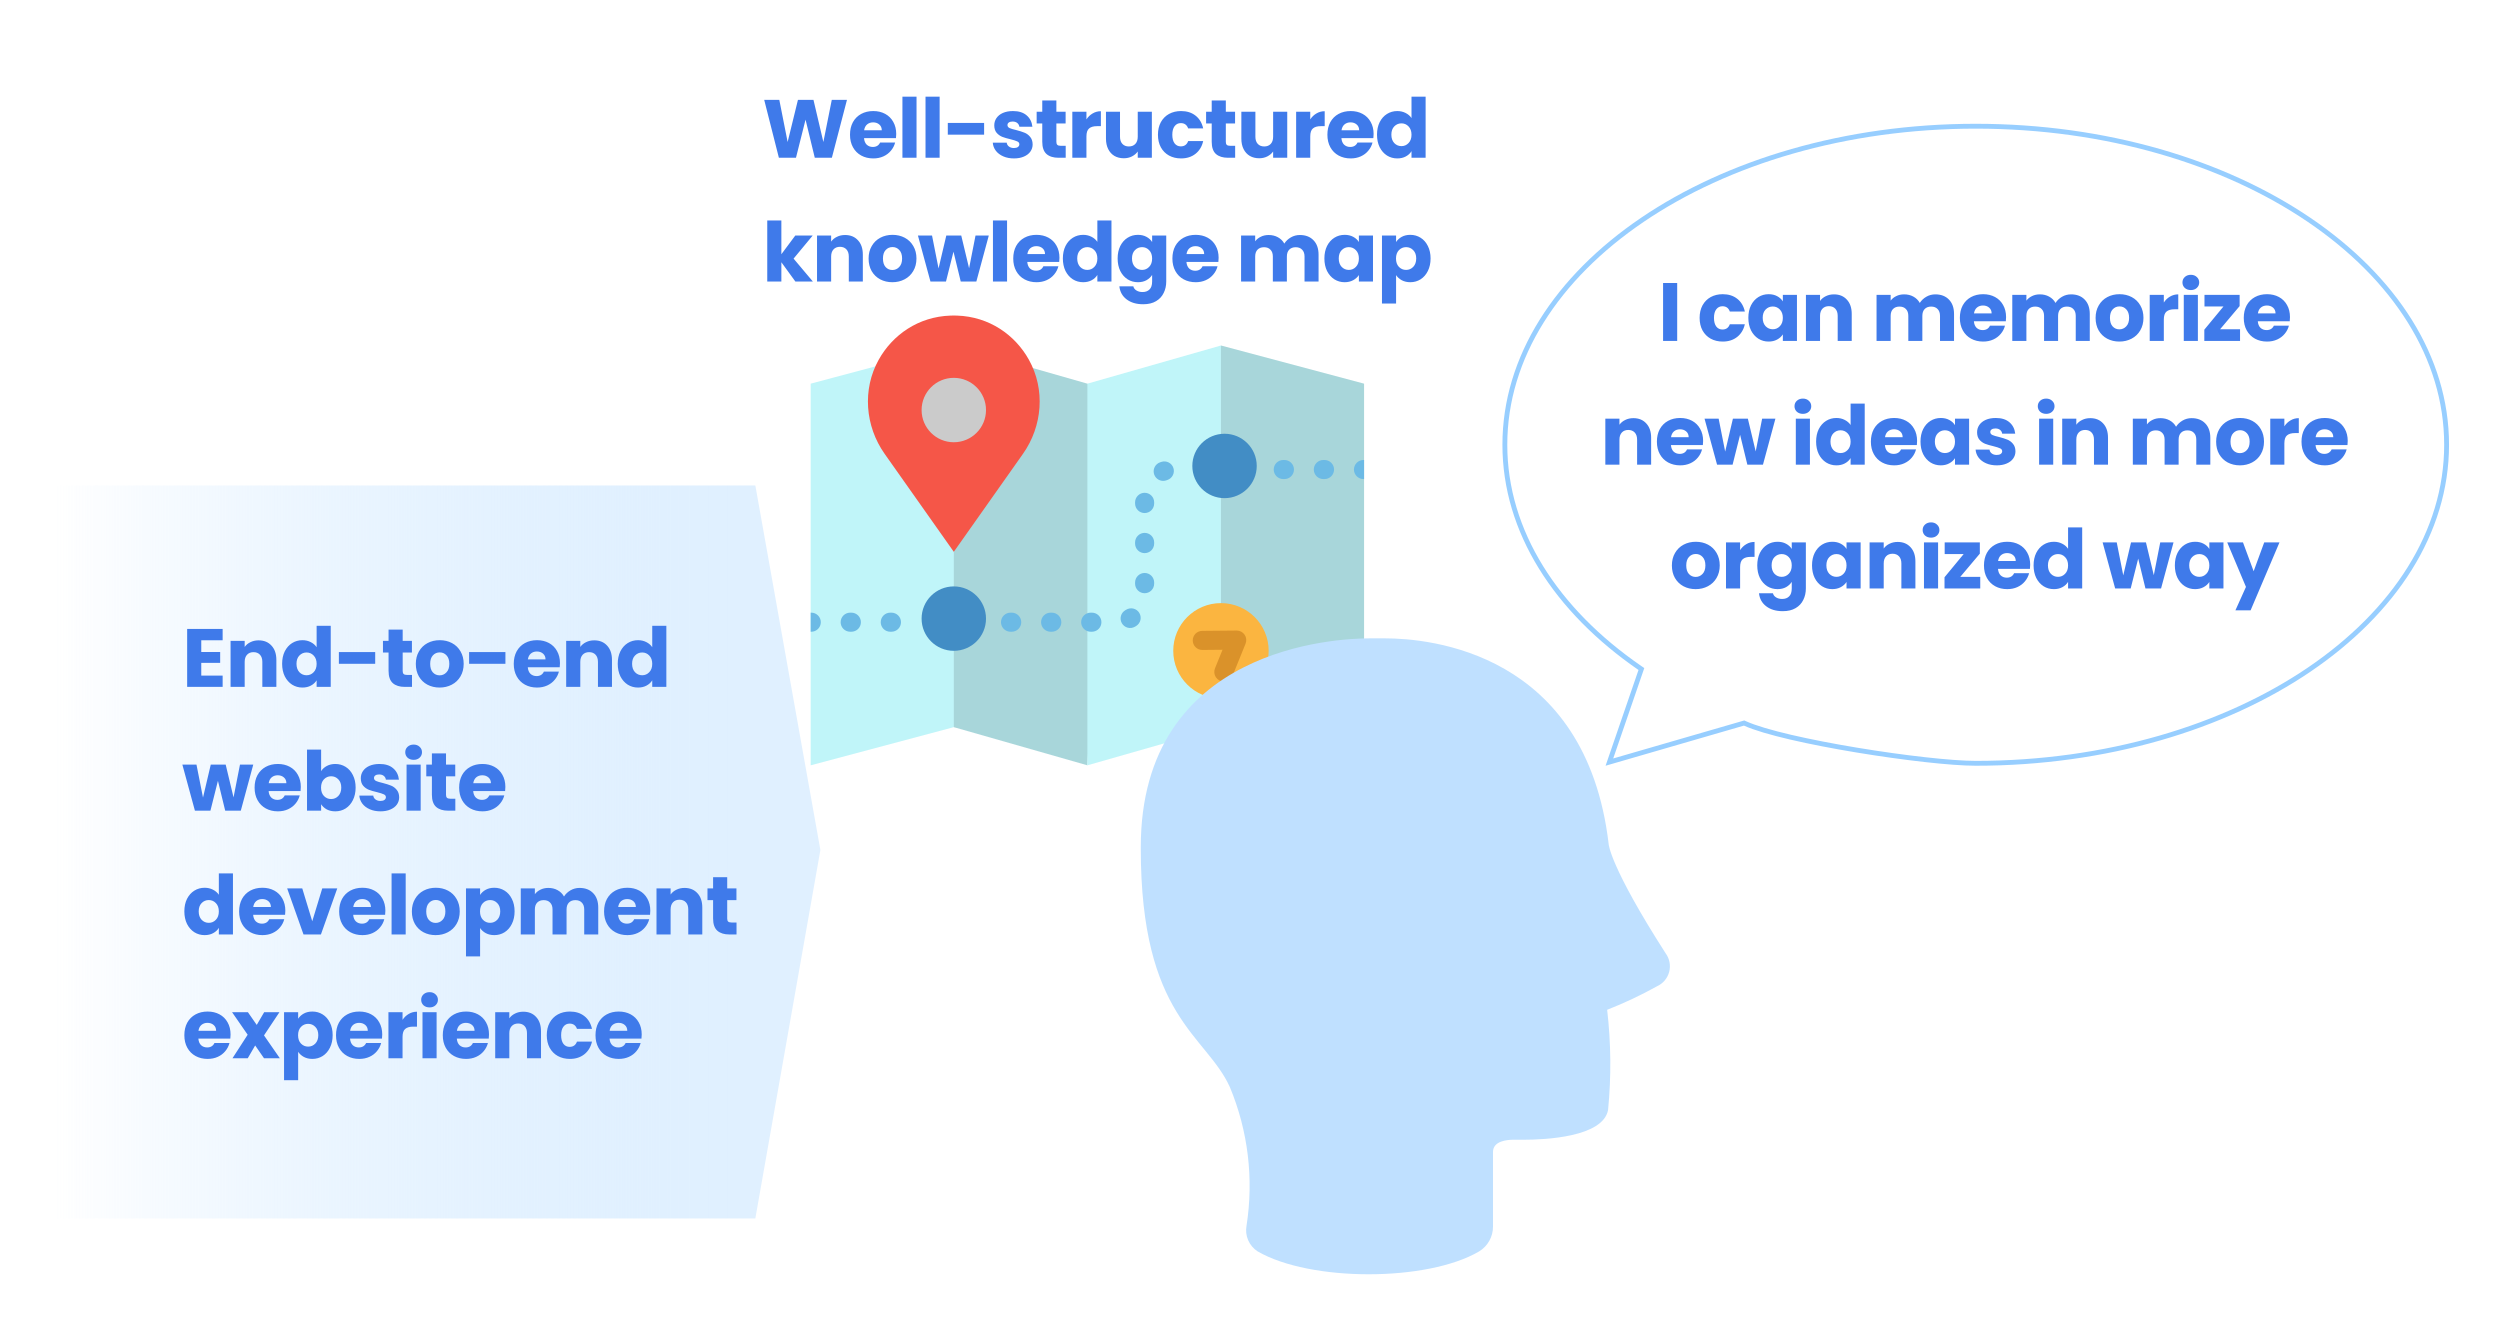 <svg width="1030" height="552" viewBox="0 0 1030 552" fill="none" xmlns="http://www.w3.org/2000/svg">
<rect width="1030" height="552" fill="white"/>
<path d="M22 200H311.2L338 350.209L311.2 502H22V200Z" fill="url(#paint0_linear_13645_34704)"/>
<path d="M82.922 263.79V268.618H90.708V273.106H82.922V278.342H91.728V283H77.108V259.132H91.728V263.79H82.922ZM106.553 263.824C108.774 263.824 110.542 264.549 111.857 266C113.194 267.428 113.863 269.4 113.863 271.916V283H108.083V272.698C108.083 271.429 107.754 270.443 107.097 269.74C106.439 269.037 105.555 268.686 104.445 268.686C103.334 268.686 102.45 269.037 101.793 269.74C101.135 270.443 100.807 271.429 100.807 272.698V283H94.993V264.028H100.807V266.544C101.396 265.705 102.189 265.048 103.187 264.572C104.184 264.073 105.306 263.824 106.553 263.824ZM116.237 273.48C116.237 271.531 116.599 269.819 117.325 268.346C118.073 266.873 119.081 265.739 120.351 264.946C121.62 264.153 123.037 263.756 124.601 263.756C125.847 263.756 126.981 264.017 128.001 264.538C129.043 265.059 129.859 265.762 130.449 266.646V257.84H136.263V283H130.449V280.28C129.905 281.187 129.123 281.912 128.103 282.456C127.105 283 125.938 283.272 124.601 283.272C123.037 283.272 121.62 282.875 120.351 282.082C119.081 281.266 118.073 280.121 117.325 278.648C116.599 277.152 116.237 275.429 116.237 273.48ZM130.449 273.514C130.449 272.063 130.041 270.919 129.225 270.08C128.431 269.241 127.457 268.822 126.301 268.822C125.145 268.822 124.159 269.241 123.343 270.08C122.549 270.896 122.153 272.029 122.153 273.48C122.153 274.931 122.549 276.087 123.343 276.948C124.159 277.787 125.145 278.206 126.301 278.206C127.457 278.206 128.431 277.787 129.225 276.948C130.041 276.109 130.449 274.965 130.449 273.514ZM154.579 268.652V273.48H139.619V268.652H154.579ZM169.746 278.07V283H166.788C164.68 283 163.036 282.49 161.858 281.47C160.679 280.427 160.09 278.739 160.09 276.404V268.856H157.778V264.028H160.09V259.404H165.904V264.028H169.712V268.856H165.904V276.472C165.904 277.039 166.04 277.447 166.312 277.696C166.584 277.945 167.037 278.07 167.672 278.07H169.746ZM181.11 283.272C179.251 283.272 177.574 282.875 176.078 282.082C174.605 281.289 173.437 280.155 172.576 278.682C171.737 277.209 171.318 275.486 171.318 273.514C171.318 271.565 171.749 269.853 172.61 268.38C173.471 266.884 174.65 265.739 176.146 264.946C177.642 264.153 179.319 263.756 181.178 263.756C183.037 263.756 184.714 264.153 186.21 264.946C187.706 265.739 188.885 266.884 189.746 268.38C190.607 269.853 191.038 271.565 191.038 273.514C191.038 275.463 190.596 277.186 189.712 278.682C188.851 280.155 187.661 281.289 186.142 282.082C184.646 282.875 182.969 283.272 181.11 283.272ZM181.11 278.24C182.221 278.24 183.161 277.832 183.932 277.016C184.725 276.2 185.122 275.033 185.122 273.514C185.122 271.995 184.737 270.828 183.966 270.012C183.218 269.196 182.289 268.788 181.178 268.788C180.045 268.788 179.104 269.196 178.356 270.012C177.608 270.805 177.234 271.973 177.234 273.514C177.234 275.033 177.597 276.2 178.322 277.016C179.07 277.832 179.999 278.24 181.11 278.24ZM208.232 268.652V273.48H193.272V268.652H208.232ZM230.709 273.208C230.709 273.752 230.675 274.319 230.607 274.908H217.449C217.54 276.087 217.914 276.993 218.571 277.628C219.251 278.24 220.078 278.546 221.053 278.546C222.504 278.546 223.512 277.934 224.079 276.71H230.267C229.95 277.957 229.372 279.079 228.533 280.076C227.717 281.073 226.686 281.855 225.439 282.422C224.192 282.989 222.798 283.272 221.257 283.272C219.398 283.272 217.744 282.875 216.293 282.082C214.842 281.289 213.709 280.155 212.893 278.682C212.077 277.209 211.669 275.486 211.669 273.514C211.669 271.542 212.066 269.819 212.859 268.346C213.675 266.873 214.808 265.739 216.259 264.946C217.71 264.153 219.376 263.756 221.257 263.756C223.093 263.756 224.725 264.141 226.153 264.912C227.581 265.683 228.692 266.782 229.485 268.21C230.301 269.638 230.709 271.304 230.709 273.208ZM224.759 271.678C224.759 270.681 224.419 269.887 223.739 269.298C223.059 268.709 222.209 268.414 221.189 268.414C220.214 268.414 219.387 268.697 218.707 269.264C218.05 269.831 217.642 270.635 217.483 271.678H224.759ZM244.826 263.824C247.048 263.824 248.816 264.549 250.13 266C251.468 267.428 252.136 269.4 252.136 271.916V283H246.356V272.698C246.356 271.429 246.028 270.443 245.37 269.74C244.713 269.037 243.829 268.686 242.718 268.686C241.608 268.686 240.724 269.037 240.066 269.74C239.409 270.443 239.08 271.429 239.08 272.698V283H233.266V264.028H239.08V266.544C239.67 265.705 240.463 265.048 241.46 264.572C242.458 264.073 243.58 263.824 244.826 263.824ZM254.51 273.48C254.51 271.531 254.873 269.819 255.598 268.346C256.346 266.873 257.355 265.739 258.624 264.946C259.894 264.153 261.31 263.756 262.874 263.756C264.121 263.756 265.254 264.017 266.274 264.538C267.317 265.059 268.133 265.762 268.722 266.646V257.84H274.536V283H268.722V280.28C268.178 281.187 267.396 281.912 266.376 282.456C265.379 283 264.212 283.272 262.874 283.272C261.31 283.272 259.894 282.875 258.624 282.082C257.355 281.266 256.346 280.121 255.598 278.648C254.873 277.152 254.51 275.429 254.51 273.48ZM268.722 273.514C268.722 272.063 268.314 270.919 267.498 270.08C266.705 269.241 265.73 268.822 264.574 268.822C263.418 268.822 262.432 269.241 261.616 270.08C260.823 270.896 260.426 272.029 260.426 273.48C260.426 274.931 260.823 276.087 261.616 276.948C262.432 277.787 263.418 278.206 264.574 278.206C265.73 278.206 266.705 277.787 267.498 276.948C268.314 276.109 268.722 274.965 268.722 273.514ZM104.342 315.028L99.208 334H92.782L89.79 321.692L86.696 334H80.304L75.136 315.028H80.95L83.636 328.594L86.832 315.028H92.986L96.216 328.526L98.868 315.028H104.342ZM123.933 324.208C123.933 324.752 123.899 325.319 123.831 325.908H110.673C110.764 327.087 111.138 327.993 111.795 328.628C112.475 329.24 113.303 329.546 114.277 329.546C115.728 329.546 116.737 328.934 117.303 327.71H123.491C123.174 328.957 122.596 330.079 121.757 331.076C120.941 332.073 119.91 332.855 118.663 333.422C117.417 333.989 116.023 334.272 114.481 334.272C112.623 334.272 110.968 333.875 109.517 333.082C108.067 332.289 106.933 331.155 106.117 329.682C105.301 328.209 104.893 326.486 104.893 324.514C104.893 322.542 105.29 320.819 106.083 319.346C106.899 317.873 108.033 316.739 109.483 315.946C110.934 315.153 112.6 314.756 114.481 314.756C116.317 314.756 117.949 315.141 119.377 315.912C120.805 316.683 121.916 317.782 122.709 319.21C123.525 320.638 123.933 322.304 123.933 324.208ZM117.983 322.678C117.983 321.681 117.643 320.887 116.963 320.298C116.283 319.709 115.433 319.414 114.413 319.414C113.439 319.414 112.611 319.697 111.931 320.264C111.274 320.831 110.866 321.635 110.707 322.678H117.983ZM132.304 317.714C132.848 316.83 133.63 316.116 134.65 315.572C135.67 315.028 136.838 314.756 138.152 314.756C139.716 314.756 141.133 315.153 142.402 315.946C143.672 316.739 144.669 317.873 145.394 319.346C146.142 320.819 146.516 322.531 146.516 324.48C146.516 326.429 146.142 328.152 145.394 329.648C144.669 331.121 143.672 332.266 142.402 333.082C141.133 333.875 139.716 334.272 138.152 334.272C136.815 334.272 135.648 334.011 134.65 333.49C133.653 332.946 132.871 332.232 132.304 331.348V334H126.49V308.84H132.304V317.714ZM140.6 324.48C140.6 323.029 140.192 321.896 139.376 321.08C138.583 320.241 137.597 319.822 136.418 319.822C135.262 319.822 134.276 320.241 133.46 321.08C132.667 321.919 132.27 323.063 132.27 324.514C132.27 325.965 132.667 327.109 133.46 327.948C134.276 328.787 135.262 329.206 136.418 329.206C137.574 329.206 138.56 328.787 139.376 327.948C140.192 327.087 140.6 325.931 140.6 324.48ZM156.775 334.272C155.12 334.272 153.647 333.989 152.355 333.422C151.063 332.855 150.043 332.085 149.295 331.11C148.547 330.113 148.127 329.002 148.037 327.778H153.783C153.851 328.435 154.157 328.968 154.701 329.376C155.245 329.784 155.913 329.988 156.707 329.988C157.432 329.988 157.987 329.852 158.373 329.58C158.781 329.285 158.985 328.911 158.985 328.458C158.985 327.914 158.701 327.517 158.135 327.268C157.568 326.996 156.65 326.701 155.381 326.384C154.021 326.067 152.887 325.738 151.981 325.398C151.074 325.035 150.292 324.48 149.635 323.732C148.977 322.961 148.649 321.93 148.649 320.638C148.649 319.55 148.943 318.564 149.533 317.68C150.145 316.773 151.029 316.059 152.185 315.538C153.363 315.017 154.757 314.756 156.367 314.756C158.747 314.756 160.617 315.345 161.977 316.524C163.359 317.703 164.153 319.267 164.357 321.216H158.985C158.894 320.559 158.599 320.037 158.101 319.652C157.625 319.267 156.99 319.074 156.197 319.074C155.517 319.074 154.995 319.21 154.633 319.482C154.27 319.731 154.089 320.083 154.089 320.536C154.089 321.08 154.372 321.488 154.939 321.76C155.528 322.032 156.435 322.304 157.659 322.576C159.064 322.939 160.209 323.301 161.093 323.664C161.977 324.004 162.747 324.571 163.405 325.364C164.085 326.135 164.436 327.177 164.459 328.492C164.459 329.603 164.141 330.6 163.507 331.484C162.895 332.345 161.999 333.025 160.821 333.524C159.665 334.023 158.316 334.272 156.775 334.272ZM170.429 313.056C169.409 313.056 168.571 312.761 167.913 312.172C167.279 311.56 166.961 310.812 166.961 309.928C166.961 309.021 167.279 308.273 167.913 307.684C168.571 307.072 169.409 306.766 170.429 306.766C171.427 306.766 172.243 307.072 172.877 307.684C173.535 308.273 173.863 309.021 173.863 309.928C173.863 310.812 173.535 311.56 172.877 312.172C172.243 312.761 171.427 313.056 170.429 313.056ZM173.319 315.028V334H167.505V315.028H173.319ZM187.597 329.07V334H184.639C182.531 334 180.888 333.49 179.709 332.47C178.53 331.427 177.941 329.739 177.941 327.404V319.856H175.629V315.028H177.941V310.404H183.755V315.028H187.563V319.856H183.755V327.472C183.755 328.039 183.891 328.447 184.163 328.696C184.435 328.945 184.888 329.07 185.523 329.07H187.597ZM208.209 324.208C208.209 324.752 208.175 325.319 208.107 325.908H194.949C195.04 327.087 195.414 327.993 196.071 328.628C196.751 329.24 197.579 329.546 198.553 329.546C200.004 329.546 201.013 328.934 201.579 327.71H207.767C207.45 328.957 206.872 330.079 206.033 331.076C205.217 332.073 204.186 332.855 202.939 333.422C201.693 333.989 200.299 334.272 198.757 334.272C196.899 334.272 195.244 333.875 193.793 333.082C192.343 332.289 191.209 331.155 190.393 329.682C189.577 328.209 189.169 326.486 189.169 324.514C189.169 322.542 189.566 320.819 190.359 319.346C191.175 317.873 192.309 316.739 193.759 315.946C195.21 315.153 196.876 314.756 198.757 314.756C200.593 314.756 202.225 315.141 203.653 315.912C205.081 316.683 206.192 317.782 206.985 319.21C207.801 320.638 208.209 322.304 208.209 324.208ZM202.259 322.678C202.259 321.681 201.919 320.887 201.239 320.298C200.559 319.709 199.709 319.414 198.689 319.414C197.715 319.414 196.887 319.697 196.207 320.264C195.55 320.831 195.142 321.635 194.983 322.678H202.259ZM75.952 375.48C75.952 373.531 76.315 371.819 77.04 370.346C77.788 368.873 78.797 367.739 80.066 366.946C81.335 366.153 82.752 365.756 84.316 365.756C85.563 365.756 86.696 366.017 87.716 366.538C88.759 367.059 89.575 367.762 90.164 368.646V359.84H95.978V385H90.164V382.28C89.62 383.187 88.838 383.912 87.818 384.456C86.821 385 85.653 385.272 84.316 385.272C82.752 385.272 81.335 384.875 80.066 384.082C78.797 383.266 77.788 382.121 77.04 380.648C76.315 379.152 75.952 377.429 75.952 375.48ZM90.164 375.514C90.164 374.063 89.756 372.919 88.94 372.08C88.147 371.241 87.172 370.822 86.016 370.822C84.86 370.822 83.874 371.241 83.058 372.08C82.265 372.896 81.868 374.029 81.868 375.48C81.868 376.931 82.265 378.087 83.058 378.948C83.874 379.787 84.86 380.206 86.016 380.206C87.172 380.206 88.147 379.787 88.94 378.948C89.756 378.109 90.164 376.965 90.164 375.514ZM117.558 375.208C117.558 375.752 117.524 376.319 117.456 376.908H104.298C104.389 378.087 104.763 378.993 105.42 379.628C106.1 380.24 106.928 380.546 107.902 380.546C109.353 380.546 110.362 379.934 110.928 378.71H117.116C116.799 379.957 116.221 381.079 115.382 382.076C114.566 383.073 113.535 383.855 112.288 384.422C111.042 384.989 109.648 385.272 108.106 385.272C106.248 385.272 104.593 384.875 103.142 384.082C101.692 383.289 100.558 382.155 99.742 380.682C98.926 379.209 98.518 377.486 98.518 375.514C98.518 373.542 98.915 371.819 99.708 370.346C100.524 368.873 101.658 367.739 103.108 366.946C104.559 366.153 106.225 365.756 108.106 365.756C109.942 365.756 111.574 366.141 113.002 366.912C114.43 367.683 115.541 368.782 116.334 370.21C117.15 371.638 117.558 373.304 117.558 375.208ZM111.608 373.678C111.608 372.681 111.268 371.887 110.588 371.298C109.908 370.709 109.058 370.414 108.038 370.414C107.064 370.414 106.236 370.697 105.556 371.264C104.899 371.831 104.491 372.635 104.332 373.678H111.608ZM128.649 379.56L132.763 366.028H138.951L132.219 385H125.045L118.313 366.028H124.535L128.649 379.56ZM158.773 375.208C158.773 375.752 158.739 376.319 158.671 376.908H145.513C145.603 378.087 145.977 378.993 146.635 379.628C147.315 380.24 148.142 380.546 149.117 380.546C150.567 380.546 151.576 379.934 152.143 378.71H158.331C158.013 379.957 157.435 381.079 156.597 382.076C155.781 383.073 154.749 383.855 153.503 384.422C152.256 384.989 150.862 385.272 149.321 385.272C147.462 385.272 145.807 384.875 144.357 384.082C142.906 383.289 141.773 382.155 140.957 380.682C140.141 379.209 139.733 377.486 139.733 375.514C139.733 373.542 140.129 371.819 140.923 370.346C141.739 368.873 142.872 367.739 144.323 366.946C145.773 366.153 147.439 365.756 149.321 365.756C151.157 365.756 152.789 366.141 154.217 366.912C155.645 367.683 156.755 368.782 157.549 370.21C158.365 371.638 158.773 373.304 158.773 375.208ZM152.823 373.678C152.823 372.681 152.483 371.887 151.803 371.298C151.123 370.709 150.273 370.414 149.253 370.414C148.278 370.414 147.451 370.697 146.771 371.264C146.113 371.831 145.705 372.635 145.547 373.678H152.823ZM167.144 359.84V385H161.33V359.84H167.144ZM179.483 385.272C177.624 385.272 175.947 384.875 174.451 384.082C172.978 383.289 171.81 382.155 170.949 380.682C170.11 379.209 169.691 377.486 169.691 375.514C169.691 373.565 170.122 371.853 170.983 370.38C171.844 368.884 173.023 367.739 174.519 366.946C176.015 366.153 177.692 365.756 179.551 365.756C181.41 365.756 183.087 366.153 184.583 366.946C186.079 367.739 187.258 368.884 188.119 370.38C188.98 371.853 189.411 373.565 189.411 375.514C189.411 377.463 188.969 379.186 188.085 380.682C187.224 382.155 186.034 383.289 184.515 384.082C183.019 384.875 181.342 385.272 179.483 385.272ZM179.483 380.24C180.594 380.24 181.534 379.832 182.305 379.016C183.098 378.2 183.495 377.033 183.495 375.514C183.495 373.995 183.11 372.828 182.339 372.012C181.591 371.196 180.662 370.788 179.551 370.788C178.418 370.788 177.477 371.196 176.729 372.012C175.981 372.805 175.607 373.973 175.607 375.514C175.607 377.033 175.97 378.2 176.695 379.016C177.443 379.832 178.372 380.24 179.483 380.24ZM197.8 368.714C198.366 367.83 199.148 367.116 200.146 366.572C201.143 366.028 202.31 365.756 203.648 365.756C205.212 365.756 206.628 366.153 207.898 366.946C209.167 367.739 210.164 368.873 210.89 370.346C211.638 371.819 212.012 373.531 212.012 375.48C212.012 377.429 211.638 379.152 210.89 380.648C210.164 382.121 209.167 383.266 207.898 384.082C206.628 384.875 205.212 385.272 203.648 385.272C202.333 385.272 201.166 385 200.146 384.456C199.148 383.912 198.366 383.209 197.8 382.348V394.044H191.986V366.028H197.8V368.714ZM206.096 375.48C206.096 374.029 205.688 372.896 204.872 372.08C204.078 371.241 203.092 370.822 201.914 370.822C200.758 370.822 199.772 371.241 198.956 372.08C198.162 372.919 197.766 374.063 197.766 375.514C197.766 376.965 198.162 378.109 198.956 378.948C199.772 379.787 200.758 380.206 201.914 380.206C203.07 380.206 204.056 379.787 204.872 378.948C205.688 378.087 206.096 376.931 206.096 375.48ZM238.76 365.824C241.117 365.824 242.987 366.538 244.37 367.966C245.775 369.394 246.478 371.377 246.478 373.916V385H240.698V374.698C240.698 373.474 240.369 372.533 239.712 371.876C239.077 371.196 238.193 370.856 237.06 370.856C235.926 370.856 235.031 371.196 234.374 371.876C233.739 372.533 233.422 373.474 233.422 374.698V385H227.642V374.698C227.642 373.474 227.313 372.533 226.656 371.876C226.021 371.196 225.137 370.856 224.004 370.856C222.87 370.856 221.975 371.196 221.318 371.876C220.683 372.533 220.366 373.474 220.366 374.698V385H214.552V366.028H220.366V368.408C220.955 367.615 221.726 366.991 222.678 366.538C223.63 366.062 224.706 365.824 225.908 365.824C227.336 365.824 228.605 366.13 229.716 366.742C230.849 367.354 231.733 368.227 232.368 369.36C233.025 368.317 233.92 367.467 235.054 366.81C236.187 366.153 237.422 365.824 238.76 365.824ZM267.918 375.208C267.918 375.752 267.884 376.319 267.816 376.908H254.658C254.749 378.087 255.123 378.993 255.78 379.628C256.46 380.24 257.287 380.546 258.262 380.546C259.713 380.546 260.721 379.934 261.288 378.71H267.476C267.159 379.957 266.581 381.079 265.742 382.076C264.926 383.073 263.895 383.855 262.648 384.422C261.401 384.989 260.007 385.272 258.466 385.272C256.607 385.272 254.953 384.875 253.502 384.082C252.051 383.289 250.918 382.155 250.102 380.682C249.286 379.209 248.878 377.486 248.878 375.514C248.878 373.542 249.275 371.819 250.068 370.346C250.884 368.873 252.017 367.739 253.468 366.946C254.919 366.153 256.585 365.756 258.466 365.756C260.302 365.756 261.934 366.141 263.362 366.912C264.79 367.683 265.901 368.782 266.694 370.21C267.51 371.638 267.918 373.304 267.918 375.208ZM261.968 373.678C261.968 372.681 261.628 371.887 260.948 371.298C260.268 370.709 259.418 370.414 258.398 370.414C257.423 370.414 256.596 370.697 255.916 371.264C255.259 371.831 254.851 372.635 254.692 373.678H261.968ZM282.035 365.824C284.256 365.824 286.024 366.549 287.339 368C288.676 369.428 289.345 371.4 289.345 373.916V385H283.565V374.698C283.565 373.429 283.236 372.443 282.579 371.74C281.922 371.037 281.038 370.686 279.927 370.686C278.816 370.686 277.932 371.037 277.275 371.74C276.618 372.443 276.289 373.429 276.289 374.698V385H270.475V366.028H276.289V368.544C276.878 367.705 277.672 367.048 278.669 366.572C279.666 366.073 280.788 365.824 282.035 365.824ZM303.449 380.07V385H300.491C298.383 385 296.74 384.49 295.561 383.47C294.383 382.427 293.793 380.739 293.793 378.404V370.856H291.481V366.028H293.793V361.404H299.607V366.028H303.415V370.856H299.607V378.472C299.607 379.039 299.743 379.447 300.015 379.696C300.287 379.945 300.741 380.07 301.375 380.07H303.449ZM94.992 426.208C94.992 426.752 94.958 427.319 94.89 427.908H81.732C81.823 429.087 82.197 429.993 82.854 430.628C83.534 431.24 84.361 431.546 85.336 431.546C86.787 431.546 87.795 430.934 88.362 429.71H94.55C94.233 430.957 93.655 432.079 92.816 433.076C92 434.073 90.969 434.855 89.722 435.422C88.475 435.989 87.081 436.272 85.54 436.272C83.681 436.272 82.027 435.875 80.576 435.082C79.125 434.289 77.992 433.155 77.176 431.682C76.36 430.209 75.952 428.486 75.952 426.514C75.952 424.542 76.349 422.819 77.142 421.346C77.958 419.873 79.091 418.739 80.542 417.946C81.993 417.153 83.659 416.756 85.54 416.756C87.376 416.756 89.008 417.141 90.436 417.912C91.864 418.683 92.975 419.782 93.768 421.21C94.584 422.638 94.992 424.304 94.992 426.208ZM89.042 424.678C89.042 423.681 88.702 422.887 88.022 422.298C87.342 421.709 86.492 421.414 85.472 421.414C84.497 421.414 83.67 421.697 82.99 422.264C82.333 422.831 81.925 423.635 81.766 424.678H89.042ZM108.769 436L105.131 430.73L102.071 436H95.781L102.037 426.31L95.611 417.028H102.139L105.777 422.264L108.837 417.028H115.127L108.769 426.582L115.297 436H108.769ZM122.841 419.714C123.408 418.83 124.19 418.116 125.187 417.572C126.185 417.028 127.352 416.756 128.689 416.756C130.253 416.756 131.67 417.153 132.939 417.946C134.209 418.739 135.206 419.873 135.931 421.346C136.679 422.819 137.053 424.531 137.053 426.48C137.053 428.429 136.679 430.152 135.931 431.648C135.206 433.121 134.209 434.266 132.939 435.082C131.67 435.875 130.253 436.272 128.689 436.272C127.375 436.272 126.207 436 125.187 435.456C124.19 434.912 123.408 434.209 122.841 433.348V445.044H117.027V417.028H122.841V419.714ZM131.137 426.48C131.137 425.029 130.729 423.896 129.913 423.08C129.12 422.241 128.134 421.822 126.955 421.822C125.799 421.822 124.813 422.241 123.997 423.08C123.204 423.919 122.807 425.063 122.807 426.514C122.807 427.965 123.204 429.109 123.997 429.948C124.813 430.787 125.799 431.206 126.955 431.206C128.111 431.206 129.097 430.787 129.913 429.948C130.729 429.087 131.137 427.931 131.137 426.48ZM157.478 426.208C157.478 426.752 157.444 427.319 157.376 427.908H144.218C144.308 429.087 144.682 429.993 145.34 430.628C146.02 431.24 146.847 431.546 147.822 431.546C149.272 431.546 150.281 430.934 150.848 429.71H157.036C156.718 430.957 156.14 432.079 155.302 433.076C154.486 434.073 153.454 434.855 152.208 435.422C150.961 435.989 149.567 436.272 148.026 436.272C146.167 436.272 144.512 435.875 143.062 435.082C141.611 434.289 140.478 433.155 139.662 431.682C138.846 430.209 138.438 428.486 138.438 426.514C138.438 424.542 138.834 422.819 139.628 421.346C140.444 419.873 141.577 418.739 143.028 417.946C144.478 417.153 146.144 416.756 148.026 416.756C149.862 416.756 151.494 417.141 152.922 417.912C154.35 418.683 155.46 419.782 156.254 421.21C157.07 422.638 157.478 424.304 157.478 426.208ZM151.528 424.678C151.528 423.681 151.188 422.887 150.508 422.298C149.828 421.709 148.978 421.414 147.958 421.414C146.983 421.414 146.156 421.697 145.476 422.264C144.818 422.831 144.41 423.635 144.252 424.678H151.528ZM165.849 420.19C166.529 419.147 167.379 418.331 168.399 417.742C169.419 417.13 170.552 416.824 171.799 416.824V422.978H170.201C168.75 422.978 167.662 423.295 166.937 423.93C166.211 424.542 165.849 425.63 165.849 427.194V436H160.035V417.028H165.849V420.19ZM176.992 415.056C175.972 415.056 175.133 414.761 174.476 414.172C173.841 413.56 173.524 412.812 173.524 411.928C173.524 411.021 173.841 410.273 174.476 409.684C175.133 409.072 175.972 408.766 176.992 408.766C177.989 408.766 178.805 409.072 179.44 409.684C180.097 410.273 180.426 411.021 180.426 411.928C180.426 412.812 180.097 413.56 179.44 414.172C178.805 414.761 177.989 415.056 176.992 415.056ZM179.882 417.028V436H174.068V417.028H179.882ZM201.469 426.208C201.469 426.752 201.435 427.319 201.367 427.908H188.209C188.3 429.087 188.674 429.993 189.331 430.628C190.011 431.24 190.838 431.546 191.813 431.546C193.264 431.546 194.272 430.934 194.839 429.71H201.027C200.71 430.957 200.132 432.079 199.293 433.076C198.477 434.073 197.446 434.855 196.199 435.422C194.952 435.989 193.558 436.272 192.017 436.272C190.158 436.272 188.504 435.875 187.053 435.082C185.602 434.289 184.469 433.155 183.653 431.682C182.837 430.209 182.429 428.486 182.429 426.514C182.429 424.542 182.826 422.819 183.619 421.346C184.435 419.873 185.568 418.739 187.019 417.946C188.47 417.153 190.136 416.756 192.017 416.756C193.853 416.756 195.485 417.141 196.913 417.912C198.341 418.683 199.452 419.782 200.245 421.21C201.061 422.638 201.469 424.304 201.469 426.208ZM195.519 424.678C195.519 423.681 195.179 422.887 194.499 422.298C193.819 421.709 192.969 421.414 191.949 421.414C190.974 421.414 190.147 421.697 189.467 422.264C188.81 422.831 188.402 423.635 188.243 424.678H195.519ZM215.586 416.824C217.808 416.824 219.576 417.549 220.89 419C222.228 420.428 222.896 422.4 222.896 424.916V436H217.116V425.698C217.116 424.429 216.788 423.443 216.13 422.74C215.473 422.037 214.589 421.686 213.478 421.686C212.368 421.686 211.484 422.037 210.826 422.74C210.169 423.443 209.84 424.429 209.84 425.698V436H204.026V417.028H209.84V419.544C210.43 418.705 211.223 418.048 212.22 417.572C213.218 417.073 214.34 416.824 215.586 416.824ZM225.27 426.514C225.27 424.542 225.667 422.819 226.46 421.346C227.276 419.873 228.398 418.739 229.826 417.946C231.277 417.153 232.932 416.756 234.79 416.756C237.17 416.756 239.154 417.379 240.74 418.626C242.35 419.873 243.404 421.629 243.902 423.896H237.714C237.193 422.445 236.184 421.72 234.688 421.72C233.623 421.72 232.773 422.139 232.138 422.978C231.504 423.794 231.186 424.973 231.186 426.514C231.186 428.055 231.504 429.245 232.138 430.084C232.773 430.9 233.623 431.308 234.688 431.308C236.184 431.308 237.193 430.583 237.714 429.132H243.902C243.404 431.353 242.35 433.099 240.74 434.368C239.131 435.637 237.148 436.272 234.79 436.272C232.932 436.272 231.277 435.875 229.826 435.082C228.398 434.289 227.276 433.155 226.46 431.682C225.667 430.209 225.27 428.486 225.27 426.514ZM264.386 426.208C264.386 426.752 264.352 427.319 264.284 427.908H251.126C251.217 429.087 251.591 429.993 252.248 430.628C252.928 431.24 253.756 431.546 254.73 431.546C256.181 431.546 257.19 430.934 257.756 429.71H263.944C263.627 430.957 263.049 432.079 262.21 433.076C261.394 434.073 260.363 434.855 259.116 435.422C257.87 435.989 256.476 436.272 254.934 436.272C253.076 436.272 251.421 435.875 249.97 435.082C248.52 434.289 247.386 433.155 246.57 431.682C245.754 430.209 245.346 428.486 245.346 426.514C245.346 424.542 245.743 422.819 246.536 421.346C247.352 419.873 248.486 418.739 249.936 417.946C251.387 417.153 253.053 416.756 254.934 416.756C256.77 416.756 258.402 417.141 259.83 417.912C261.258 418.683 262.369 419.782 263.162 421.21C263.978 422.638 264.386 424.304 264.386 426.208ZM258.436 424.678C258.436 423.681 258.096 422.887 257.416 422.298C256.736 421.709 255.886 421.414 254.866 421.414C253.892 421.414 253.064 421.697 252.384 422.264C251.727 422.831 251.319 423.635 251.16 424.678H258.436Z" fill="#3F7AEA"/>
<path d="M348.952 41.132L342.73 65H335.692L331.884 49.292L327.94 65H320.902L314.85 41.132H321.072L324.506 58.506L328.756 41.132H335.148L339.228 58.506L342.696 41.132H348.952ZM369.242 55.208C369.242 55.752 369.208 56.319 369.14 56.908H355.982C356.072 58.087 356.446 58.993 357.104 59.628C357.784 60.24 358.611 60.546 359.586 60.546C361.036 60.546 362.045 59.934 362.612 58.71H368.8C368.482 59.957 367.904 61.079 367.066 62.076C366.25 63.073 365.218 63.855 363.972 64.422C362.725 64.989 361.331 65.272 359.79 65.272C357.931 65.272 356.276 64.875 354.826 64.082C353.375 63.289 352.242 62.155 351.426 60.682C350.61 59.209 350.202 57.486 350.202 55.514C350.202 53.542 350.598 51.819 351.392 50.346C352.208 48.873 353.341 47.739 354.792 46.946C356.242 46.153 357.908 45.756 359.79 45.756C361.626 45.756 363.258 46.141 364.686 46.912C366.114 47.683 367.224 48.782 368.018 50.21C368.834 51.638 369.242 53.304 369.242 55.208ZM363.292 53.678C363.292 52.681 362.952 51.887 362.272 51.298C361.592 50.709 360.742 50.414 359.722 50.414C358.747 50.414 357.92 50.697 357.24 51.264C356.582 51.831 356.174 52.635 356.016 53.678H363.292ZM377.613 39.84V65H371.799V39.84H377.613ZM387.13 39.84V65H381.316V39.84H387.13ZM405.454 50.652V55.48H390.494V50.652H405.454ZM417.764 65.272C416.11 65.272 414.636 64.989 413.344 64.422C412.052 63.855 411.032 63.085 410.284 62.11C409.536 61.113 409.117 60.002 409.026 58.778H414.772C414.84 59.435 415.146 59.968 415.69 60.376C416.234 60.784 416.903 60.988 417.696 60.988C418.422 60.988 418.977 60.852 419.362 60.58C419.77 60.285 419.974 59.911 419.974 59.458C419.974 58.914 419.691 58.517 419.124 58.268C418.558 57.996 417.64 57.701 416.37 57.384C415.01 57.067 413.877 56.738 412.97 56.398C412.064 56.035 411.282 55.48 410.624 54.732C409.967 53.961 409.638 52.93 409.638 51.638C409.638 50.55 409.933 49.564 410.522 48.68C411.134 47.773 412.018 47.059 413.174 46.538C414.353 46.017 415.747 45.756 417.356 45.756C419.736 45.756 421.606 46.345 422.966 47.524C424.349 48.703 425.142 50.267 425.346 52.216H419.974C419.884 51.559 419.589 51.037 419.09 50.652C418.614 50.267 417.98 50.074 417.186 50.074C416.506 50.074 415.985 50.21 415.622 50.482C415.26 50.731 415.078 51.083 415.078 51.536C415.078 52.08 415.362 52.488 415.928 52.76C416.518 53.032 417.424 53.304 418.648 53.576C420.054 53.939 421.198 54.301 422.082 54.664C422.966 55.004 423.737 55.571 424.394 56.364C425.074 57.135 425.426 58.177 425.448 59.492C425.448 60.603 425.131 61.6 424.496 62.484C423.884 63.345 422.989 64.025 421.81 64.524C420.654 65.023 419.306 65.272 417.764 65.272ZM439.069 60.07V65H436.111C434.003 65 432.36 64.49 431.181 63.47C430.003 62.427 429.413 60.739 429.413 58.404V50.856H427.101V46.028H429.413V41.404H435.227V46.028H439.035V50.856H435.227V58.472C435.227 59.039 435.363 59.447 435.635 59.696C435.907 59.945 436.361 60.07 436.995 60.07H439.069ZM447.612 49.19C448.292 48.147 449.142 47.331 450.162 46.742C451.182 46.13 452.315 45.824 453.562 45.824V51.978H451.964C450.513 51.978 449.425 52.295 448.7 52.93C447.974 53.542 447.612 54.63 447.612 56.194V65H441.798V46.028H447.612V49.19ZM474.565 46.028V65H468.751V62.416C468.161 63.255 467.357 63.935 466.337 64.456C465.339 64.955 464.229 65.204 463.005 65.204C461.554 65.204 460.273 64.887 459.163 64.252C458.052 63.595 457.191 62.654 456.579 61.43C455.967 60.206 455.661 58.767 455.661 57.112V46.028H461.441V56.33C461.441 57.599 461.769 58.585 462.427 59.288C463.084 59.991 463.968 60.342 465.079 60.342C466.212 60.342 467.107 59.991 467.765 59.288C468.422 58.585 468.751 57.599 468.751 56.33V46.028H474.565ZM477.075 55.514C477.075 53.542 477.472 51.819 478.265 50.346C479.081 48.873 480.203 47.739 481.631 46.946C483.082 46.153 484.736 45.756 486.595 45.756C488.975 45.756 490.958 46.379 492.545 47.626C494.154 48.873 495.208 50.629 495.707 52.896H489.519C488.998 51.445 487.989 50.72 486.493 50.72C485.428 50.72 484.578 51.139 483.943 51.978C483.308 52.794 482.991 53.973 482.991 55.514C482.991 57.055 483.308 58.245 483.943 59.084C484.578 59.9 485.428 60.308 486.493 60.308C487.989 60.308 488.998 59.583 489.519 58.132H495.707C495.208 60.353 494.154 62.099 492.545 63.368C490.936 64.637 488.952 65.272 486.595 65.272C484.736 65.272 483.082 64.875 481.631 64.082C480.203 63.289 479.081 62.155 478.265 60.682C477.472 59.209 477.075 57.486 477.075 55.514ZM508.881 60.07V65H505.923C503.815 65 502.171 64.49 500.993 63.47C499.814 62.427 499.225 60.739 499.225 58.404V50.856H496.913V46.028H499.225V41.404H505.039V46.028H508.847V50.856H505.039V58.472C505.039 59.039 505.175 59.447 505.447 59.696C505.719 59.945 506.172 60.07 506.807 60.07H508.881ZM530.343 46.028V65H524.529V62.416C523.94 63.255 523.135 63.935 522.115 64.456C521.118 64.955 520.007 65.204 518.783 65.204C517.333 65.204 516.052 64.887 514.941 64.252C513.831 63.595 512.969 62.654 512.357 61.43C511.745 60.206 511.439 58.767 511.439 57.112V46.028H517.219V56.33C517.219 57.599 517.548 58.585 518.205 59.288C518.863 59.991 519.747 60.342 520.857 60.342C521.991 60.342 522.886 59.991 523.543 59.288C524.201 58.585 524.529 57.599 524.529 56.33V46.028H530.343ZM539.823 49.19C540.503 48.147 541.353 47.331 542.373 46.742C543.393 46.13 544.527 45.824 545.773 45.824V51.978H544.175C542.725 51.978 541.637 52.295 540.911 52.93C540.186 53.542 539.823 54.63 539.823 56.194V65H534.009V46.028H539.823V49.19ZM565.926 55.208C565.926 55.752 565.892 56.319 565.824 56.908H552.666C552.757 58.087 553.131 58.993 553.788 59.628C554.468 60.24 555.296 60.546 556.27 60.546C557.721 60.546 558.73 59.934 559.296 58.71H565.484C565.167 59.957 564.589 61.079 563.75 62.076C562.934 63.073 561.903 63.855 560.656 64.422C559.41 64.989 558.016 65.272 556.474 65.272C554.616 65.272 552.961 64.875 551.51 64.082C550.06 63.289 548.926 62.155 548.11 60.682C547.294 59.209 546.886 57.486 546.886 55.514C546.886 53.542 547.283 51.819 548.076 50.346C548.892 48.873 550.026 47.739 551.476 46.946C552.927 46.153 554.593 45.756 556.474 45.756C558.31 45.756 559.942 46.141 561.37 46.912C562.798 47.683 563.909 48.782 564.702 50.21C565.518 51.638 565.926 53.304 565.926 55.208ZM559.976 53.678C559.976 52.681 559.636 51.887 558.956 51.298C558.276 50.709 557.426 50.414 556.406 50.414C555.432 50.414 554.604 50.697 553.924 51.264C553.267 51.831 552.859 52.635 552.7 53.678H559.976ZM567.328 55.48C567.328 53.531 567.69 51.819 568.416 50.346C569.164 48.873 570.172 47.739 571.442 46.946C572.711 46.153 574.128 45.756 575.692 45.756C576.938 45.756 578.072 46.017 579.092 46.538C580.134 47.059 580.95 47.762 581.54 48.646V39.84H587.354V65H581.54V62.28C580.996 63.187 580.214 63.912 579.194 64.456C578.196 65 577.029 65.272 575.692 65.272C574.128 65.272 572.711 64.875 571.442 64.082C570.172 63.266 569.164 62.121 568.416 60.648C567.69 59.152 567.328 57.429 567.328 55.48ZM581.54 55.514C581.54 54.063 581.132 52.919 580.316 52.08C579.522 51.241 578.548 50.822 577.392 50.822C576.236 50.822 575.25 51.241 574.434 52.08C573.64 52.896 573.244 54.029 573.244 55.48C573.244 56.931 573.64 58.087 574.434 58.948C575.25 59.787 576.236 60.206 577.392 60.206C578.548 60.206 579.522 59.787 580.316 58.948C581.132 58.109 581.54 56.965 581.54 55.514ZM327.702 116L321.922 108.044V116H316.108V90.84H321.922V104.746L327.668 97.028H334.842L326.954 106.548L334.91 116H327.702ZM348.176 96.824C350.397 96.824 352.165 97.549 353.48 99C354.817 100.428 355.486 102.4 355.486 104.916V116H349.706V105.698C349.706 104.429 349.377 103.443 348.72 102.74C348.062 102.037 347.178 101.686 346.068 101.686C344.957 101.686 344.073 102.037 343.416 102.74C342.758 103.443 342.43 104.429 342.43 105.698V116H336.616V97.028H342.43V99.544C343.019 98.705 343.812 98.048 344.81 97.572C345.807 97.073 346.929 96.824 348.176 96.824ZM367.652 116.272C365.793 116.272 364.116 115.875 362.62 115.082C361.146 114.289 359.979 113.155 359.118 111.682C358.279 110.209 357.86 108.486 357.86 106.514C357.86 104.565 358.29 102.853 359.152 101.38C360.013 99.884 361.192 98.739 362.688 97.946C364.184 97.153 365.861 96.756 367.72 96.756C369.578 96.756 371.256 97.153 372.752 97.946C374.248 98.739 375.426 99.884 376.288 101.38C377.149 102.853 377.58 104.565 377.58 106.514C377.58 108.463 377.138 110.186 376.254 111.682C375.392 113.155 374.202 114.289 372.684 115.082C371.188 115.875 369.51 116.272 367.652 116.272ZM367.652 111.24C368.762 111.24 369.703 110.832 370.474 110.016C371.267 109.2 371.664 108.033 371.664 106.514C371.664 104.995 371.278 103.828 370.508 103.012C369.76 102.196 368.83 101.788 367.72 101.788C366.586 101.788 365.646 102.196 364.898 103.012C364.15 103.805 363.776 104.973 363.776 106.514C363.776 108.033 364.138 109.2 364.864 110.016C365.612 110.832 366.541 111.24 367.652 111.24ZM407.388 97.028L402.254 116H395.828L392.836 103.692L389.742 116H383.35L378.182 97.028H383.996L386.682 110.594L389.878 97.028H396.032L399.262 110.526L401.914 97.028H407.388ZM414.909 90.84V116H409.095V90.84H414.909ZM436.497 106.208C436.497 106.752 436.463 107.319 436.395 107.908H423.237C423.327 109.087 423.701 109.993 424.359 110.628C425.039 111.24 425.866 111.546 426.841 111.546C428.291 111.546 429.3 110.934 429.867 109.71H436.055C435.737 110.957 435.159 112.079 434.321 113.076C433.505 114.073 432.473 114.855 431.227 115.422C429.98 115.989 428.586 116.272 427.045 116.272C425.186 116.272 423.531 115.875 422.081 115.082C420.63 114.289 419.497 113.155 418.681 111.682C417.865 110.209 417.457 108.486 417.457 106.514C417.457 104.542 417.853 102.819 418.647 101.346C419.463 99.873 420.596 98.739 422.047 97.946C423.497 97.153 425.163 96.756 427.045 96.756C428.881 96.756 430.513 97.141 431.941 97.912C433.369 98.683 434.479 99.782 435.273 101.21C436.089 102.638 436.497 104.304 436.497 106.208ZM430.547 104.678C430.547 103.681 430.207 102.887 429.527 102.298C428.847 101.709 427.997 101.414 426.977 101.414C426.002 101.414 425.175 101.697 424.495 102.264C423.837 102.831 423.429 103.635 423.271 104.678H430.547ZM437.898 106.48C437.898 104.531 438.261 102.819 438.986 101.346C439.734 99.873 440.743 98.739 442.012 97.946C443.281 97.153 444.698 96.756 446.262 96.756C447.509 96.756 448.642 97.017 449.662 97.538C450.705 98.059 451.521 98.762 452.11 99.646V90.84H457.924V116H452.11V113.28C451.566 114.187 450.784 114.912 449.764 115.456C448.767 116 447.599 116.272 446.262 116.272C444.698 116.272 443.281 115.875 442.012 115.082C440.743 114.266 439.734 113.121 438.986 111.648C438.261 110.152 437.898 108.429 437.898 106.48ZM452.11 106.514C452.11 105.063 451.702 103.919 450.886 103.08C450.093 102.241 449.118 101.822 447.962 101.822C446.806 101.822 445.82 102.241 445.004 103.08C444.211 103.896 443.814 105.029 443.814 106.48C443.814 107.931 444.211 109.087 445.004 109.948C445.82 110.787 446.806 111.206 447.962 111.206C449.118 111.206 450.093 110.787 450.886 109.948C451.702 109.109 452.11 107.965 452.11 106.514ZM468.828 96.756C470.165 96.756 471.333 97.028 472.33 97.572C473.35 98.116 474.132 98.83 474.676 99.714V97.028H480.49V115.966C480.49 117.711 480.139 119.287 479.436 120.692C478.756 122.12 477.702 123.253 476.274 124.092C474.869 124.931 473.112 125.35 471.004 125.35C468.193 125.35 465.915 124.681 464.17 123.344C462.425 122.029 461.427 120.239 461.178 117.972H466.924C467.105 118.697 467.536 119.264 468.216 119.672C468.896 120.103 469.735 120.318 470.732 120.318C471.933 120.318 472.885 119.967 473.588 119.264C474.313 118.584 474.676 117.485 474.676 115.966V113.28C474.109 114.164 473.327 114.889 472.33 115.456C471.333 116 470.165 116.272 468.828 116.272C467.264 116.272 465.847 115.875 464.578 115.082C463.309 114.266 462.3 113.121 461.552 111.648C460.827 110.152 460.464 108.429 460.464 106.48C460.464 104.531 460.827 102.819 461.552 101.346C462.3 99.873 463.309 98.739 464.578 97.946C465.847 97.153 467.264 96.756 468.828 96.756ZM474.676 106.514C474.676 105.063 474.268 103.919 473.452 103.08C472.659 102.241 471.684 101.822 470.528 101.822C469.372 101.822 468.386 102.241 467.57 103.08C466.777 103.896 466.38 105.029 466.38 106.48C466.38 107.931 466.777 109.087 467.57 109.948C468.386 110.787 469.372 111.206 470.528 111.206C471.684 111.206 472.659 110.787 473.452 109.948C474.268 109.109 474.676 107.965 474.676 106.514ZM502.07 106.208C502.07 106.752 502.036 107.319 501.968 107.908H488.81C488.901 109.087 489.275 109.993 489.932 110.628C490.612 111.24 491.44 111.546 492.414 111.546C493.865 111.546 494.874 110.934 495.44 109.71H501.628C501.311 110.957 500.733 112.079 499.894 113.076C499.078 114.073 498.047 114.855 496.8 115.422C495.554 115.989 494.16 116.272 492.618 116.272C490.76 116.272 489.105 115.875 487.654 115.082C486.204 114.289 485.07 113.155 484.254 111.682C483.438 110.209 483.03 108.486 483.03 106.514C483.03 104.542 483.427 102.819 484.22 101.346C485.036 99.873 486.17 98.739 487.62 97.946C489.071 97.153 490.737 96.756 492.618 96.756C494.454 96.756 496.086 97.141 497.514 97.912C498.942 98.683 500.053 99.782 500.846 101.21C501.662 102.638 502.07 104.304 502.07 106.208ZM496.12 104.678C496.12 103.681 495.78 102.887 495.1 102.298C494.42 101.709 493.57 101.414 492.55 101.414C491.576 101.414 490.748 101.697 490.068 102.264C489.411 102.831 489.003 103.635 488.844 104.678H496.12ZM535.53 96.824C537.888 96.824 539.758 97.538 541.14 98.966C542.546 100.394 543.248 102.377 543.248 104.916V116H537.468V105.698C537.468 104.474 537.14 103.533 536.482 102.876C535.848 102.196 534.964 101.856 533.83 101.856C532.697 101.856 531.802 102.196 531.144 102.876C530.51 103.533 530.192 104.474 530.192 105.698V116H524.412V105.698C524.412 104.474 524.084 103.533 523.426 102.876C522.792 102.196 521.908 101.856 520.774 101.856C519.641 101.856 518.746 102.196 518.088 102.876C517.454 103.533 517.136 104.474 517.136 105.698V116H511.322V97.028H517.136V99.408C517.726 98.615 518.496 97.991 519.448 97.538C520.4 97.062 521.477 96.824 522.678 96.824C524.106 96.824 525.376 97.13 526.486 97.742C527.62 98.354 528.504 99.227 529.138 100.36C529.796 99.317 530.691 98.467 531.824 97.81C532.958 97.153 534.193 96.824 535.53 96.824ZM545.649 106.48C545.649 104.531 546.011 102.819 546.737 101.346C547.485 99.873 548.493 98.739 549.763 97.946C551.032 97.153 552.449 96.756 554.013 96.756C555.35 96.756 556.517 97.028 557.515 97.572C558.535 98.116 559.317 98.83 559.861 99.714V97.028H565.675V116H559.861V113.314C559.294 114.198 558.501 114.912 557.481 115.456C556.483 116 555.316 116.272 553.979 116.272C552.437 116.272 551.032 115.875 549.763 115.082C548.493 114.266 547.485 113.121 546.737 111.648C546.011 110.152 545.649 108.429 545.649 106.48ZM559.861 106.514C559.861 105.063 559.453 103.919 558.637 103.08C557.843 102.241 556.869 101.822 555.713 101.822C554.557 101.822 553.571 102.241 552.755 103.08C551.961 103.896 551.565 105.029 551.565 106.48C551.565 107.931 551.961 109.087 552.755 109.948C553.571 110.787 554.557 111.206 555.713 111.206C556.869 111.206 557.843 110.787 558.637 109.948C559.453 109.109 559.861 107.965 559.861 106.514ZM575.185 99.714C575.751 98.83 576.533 98.116 577.531 97.572C578.528 97.028 579.695 96.756 581.033 96.756C582.597 96.756 584.013 97.153 585.283 97.946C586.552 98.739 587.549 99.873 588.275 101.346C589.023 102.819 589.397 104.531 589.397 106.48C589.397 108.429 589.023 110.152 588.275 111.648C587.549 113.121 586.552 114.266 585.283 115.082C584.013 115.875 582.597 116.272 581.033 116.272C579.718 116.272 578.551 116 577.531 115.456C576.533 114.912 575.751 114.209 575.185 113.348V125.044H569.371V97.028H575.185V99.714ZM583.481 106.48C583.481 105.029 583.073 103.896 582.257 103.08C581.463 102.241 580.477 101.822 579.299 101.822C578.143 101.822 577.157 102.241 576.341 103.08C575.547 103.919 575.151 105.063 575.151 106.514C575.151 107.965 575.547 109.109 576.341 109.948C577.157 110.787 578.143 111.206 579.299 111.206C580.455 111.206 581.441 110.787 582.257 109.948C583.073 109.087 583.481 107.931 583.481 106.48Z" fill="#3F7AEA"/>
<path d="M396.897 299.585H392.966L334 315.309V158.067L360.652 150.962L392.966 142.343L393.3 155.684L393.963 182.165L395.019 224.438L395.452 241.838L396.101 267.758L396.897 299.585Z" fill="#C0F5F9"/>
<path d="M448 315.309L392.966 299.585V142.343L448 158.067L455.862 165.929L448 315.309Z" fill="#A8D6DA"/>
<path d="M503.034 299.585L448 315.309V158.067L503.034 142.343L510.897 295.654L503.034 299.585Z" fill="#C0F5F9"/>
<path d="M562 315.309L503.035 299.585V142.343L562 158.067V315.309Z" fill="#A8D6DA"/>
<path d="M421.456 186.992C429.52 175.57 430.717 160.448 423.917 148.231C418.194 137.951 407.567 130.471 394.304 130.023C393.86 130.007 393.414 130 392.965 130C392.517 130 392.071 130.008 391.627 130.023C378.364 130.471 367.737 137.951 362.014 148.231C355.214 160.448 356.412 175.57 364.475 186.992L392.965 227.349L421.456 186.992Z" fill="#F55648"/>
<path d="M392.965 182.207C400.293 182.207 406.233 176.267 406.233 168.94C406.233 161.612 400.293 155.672 392.965 155.672C385.638 155.672 379.698 161.612 379.698 168.94C379.698 176.267 385.638 182.207 392.965 182.207Z" fill="#CBCBCB"/>
<path d="M338.177 256.343C338.177 257.386 337.763 258.386 337.025 259.123C336.288 259.86 335.288 260.274 334.246 260.274H334V252.412H334.246C335.288 252.412 336.288 252.826 337.025 253.564C337.763 254.301 338.177 255.301 338.177 256.343ZM496.155 189.516H495.669C494.626 189.516 493.626 189.93 492.889 190.667C492.152 191.404 491.738 192.404 491.738 193.447C491.738 194.489 492.152 195.489 492.889 196.226C493.626 196.964 494.626 197.378 495.669 197.378H496.155C497.198 197.378 498.198 196.964 498.935 196.226C499.672 195.489 500.086 194.489 500.086 193.447C500.086 192.404 499.672 191.404 498.935 190.667C498.198 189.93 497.198 189.516 496.155 189.516ZM512.67 189.516H512.184C511.141 189.516 510.142 189.93 509.404 190.667C508.667 191.404 508.253 192.404 508.253 193.447C508.253 194.489 508.667 195.489 509.404 196.226C510.142 196.964 511.141 197.378 512.184 197.378H512.67C513.713 197.378 514.713 196.964 515.45 196.226C516.187 195.489 516.601 194.489 516.601 193.447C516.601 192.404 516.187 191.404 515.45 190.667C514.713 189.93 513.713 189.516 512.67 189.516ZM529.186 189.516H528.699C527.657 189.516 526.657 189.93 525.92 190.667C525.182 191.404 524.768 192.404 524.768 193.447C524.768 194.489 525.182 195.489 525.92 196.226C526.657 196.964 527.657 197.378 528.699 197.378H529.186C530.228 197.378 531.228 196.964 531.965 196.226C532.703 195.489 533.117 194.489 533.117 193.447C533.117 192.404 532.703 191.404 531.965 190.667C531.228 189.93 530.228 189.516 529.186 189.516ZM545.701 189.516H545.214C544.172 189.516 543.172 189.93 542.435 190.667C541.698 191.404 541.283 192.404 541.283 193.447C541.283 194.489 541.698 195.489 542.435 196.226C543.172 196.964 544.172 197.378 545.214 197.378H545.701C546.744 197.378 547.743 196.964 548.481 196.226C549.218 195.489 549.632 194.489 549.632 193.447C549.632 192.404 549.218 191.404 548.481 190.667C547.743 189.93 546.744 189.516 545.701 189.516ZM483.438 192.808C483.278 192.317 483.023 191.863 482.687 191.471C482.351 191.079 481.941 190.757 481.48 190.524C481.02 190.291 480.518 190.15 480.003 190.112C479.488 190.073 478.971 190.136 478.48 190.297C478.274 190.361 478.068 190.435 477.866 190.508C477.001 190.829 476.276 191.445 475.819 192.247C475.362 193.049 475.201 193.986 475.366 194.895C475.531 195.803 476.01 196.625 476.719 197.215C477.429 197.806 478.324 198.128 479.247 198.125C479.717 198.123 480.182 198.038 480.623 197.874C480.721 197.835 480.824 197.8 480.922 197.766C481.413 197.606 481.868 197.35 482.26 197.014C482.652 196.678 482.974 196.268 483.207 195.808C483.441 195.348 483.582 194.846 483.621 194.331C483.661 193.816 483.599 193.299 483.438 192.808ZM471.586 203.029C470.544 203.029 469.544 203.443 468.807 204.18C468.069 204.917 467.655 205.917 467.655 206.96V207.446C467.655 208.489 468.069 209.489 468.807 210.226C469.544 210.963 470.544 211.377 471.586 211.377C472.629 211.377 473.629 210.963 474.366 210.226C475.103 209.489 475.517 208.489 475.517 207.446V206.96C475.517 205.917 475.103 204.917 474.366 204.18C473.629 203.443 472.629 203.029 471.586 203.029ZM471.586 219.544C470.544 219.544 469.544 219.958 468.807 220.695C468.069 221.432 467.655 222.432 467.655 223.475V223.961C467.655 225.004 468.069 226.004 468.807 226.741C469.544 227.478 470.544 227.892 471.586 227.892C472.629 227.892 473.629 227.478 474.366 226.741C475.103 226.004 475.517 225.004 475.517 223.961V223.475C475.517 222.432 475.103 221.432 474.366 220.695C473.629 219.958 472.629 219.544 471.586 219.544ZM471.586 236.059C470.544 236.059 469.544 236.473 468.807 237.21C468.069 237.948 467.655 238.948 467.655 239.99V240.477C467.655 241.519 468.069 242.519 468.807 243.256C469.544 243.993 470.544 244.408 471.586 244.408C472.629 244.408 473.629 243.993 474.366 243.256C475.103 242.519 475.517 241.519 475.517 240.477V239.99C475.517 238.948 475.103 237.948 474.366 237.21C473.629 236.473 472.629 236.059 471.586 236.059ZM469.365 252.476C469.092 252.038 468.735 251.659 468.314 251.359C467.894 251.06 467.419 250.846 466.916 250.73C466.413 250.614 465.893 250.598 465.384 250.684C464.875 250.769 464.388 250.954 463.95 251.228L463.67 251.39C462.764 251.906 462.099 252.76 461.823 253.765C461.546 254.771 461.681 255.845 462.196 256.751C462.711 257.657 463.566 258.322 464.571 258.598C465.577 258.875 466.651 258.741 467.557 258.225C467.744 258.122 467.93 258.009 468.112 257.896C468.997 257.343 469.626 256.462 469.861 255.445C470.096 254.429 469.917 253.361 469.365 252.476ZM350.761 252.412H350.274C349.232 252.412 348.232 252.826 347.495 253.564C346.758 254.301 346.343 255.301 346.343 256.343C346.343 257.386 346.758 258.386 347.495 259.123C348.232 259.86 349.232 260.274 350.274 260.274H350.761C351.804 260.274 352.803 259.86 353.541 259.123C354.278 258.386 354.692 257.386 354.692 256.343C354.692 255.301 354.278 254.301 353.541 253.564C352.803 252.826 351.804 252.412 350.761 252.412ZM367.276 252.412H366.79C365.747 252.412 364.747 252.826 364.01 253.564C363.273 254.301 362.859 255.301 362.859 256.343C362.859 257.386 363.273 258.386 364.01 259.123C364.747 259.86 365.747 260.274 366.79 260.274H367.276C368.319 260.274 369.319 259.86 370.056 259.123C370.793 258.386 371.207 257.386 371.207 256.343C371.207 255.301 370.793 254.301 370.056 253.564C369.319 252.826 368.319 252.412 367.276 252.412ZM400.307 252.412H399.82C398.778 252.412 397.778 252.826 397.041 253.564C396.303 254.301 395.889 255.301 395.889 256.343C395.889 257.386 396.303 258.386 397.041 259.123C397.778 259.86 398.778 260.274 399.82 260.274H400.307C401.349 260.274 402.349 259.86 403.086 259.123C403.824 258.386 404.238 257.386 404.238 256.343C404.238 255.301 403.824 254.301 403.086 253.564C402.349 252.826 401.349 252.412 400.307 252.412ZM416.822 252.412H416.336C415.293 252.412 414.293 252.826 413.556 253.564C412.819 254.301 412.404 255.301 412.404 256.343C412.404 257.386 412.819 258.386 413.556 259.123C414.293 259.86 415.293 260.274 416.336 260.274H416.822C417.865 260.274 418.864 259.86 419.602 259.123C420.339 258.386 420.753 257.386 420.753 256.343C420.753 255.301 420.339 254.301 419.602 253.564C418.864 252.826 417.865 252.412 416.822 252.412ZM433.337 252.412H432.851C431.808 252.412 430.808 252.826 430.071 253.564C429.334 254.301 428.92 255.301 428.92 256.343C428.92 257.386 429.334 258.386 430.071 259.123C430.808 259.86 431.808 260.274 432.851 260.274H433.337C434.38 260.274 435.38 259.86 436.117 259.123C436.854 258.386 437.268 257.386 437.268 256.343C437.268 255.301 436.854 254.301 436.117 253.564C435.38 252.826 434.38 252.412 433.337 252.412ZM451.297 252.687C450.837 252.505 450.347 252.412 449.852 252.412H449.366C448.323 252.412 447.324 252.826 446.586 253.564C445.849 254.301 445.435 255.301 445.435 256.343C445.435 257.386 445.849 258.386 446.586 259.123C447.324 259.86 448.323 260.274 449.366 260.274H449.852C450.767 260.274 451.654 259.955 452.359 259.372C453.063 258.788 453.543 257.977 453.714 257.079C453.885 256.18 453.737 255.249 453.296 254.448C452.855 253.646 452.148 253.024 451.297 252.687ZM562 197.378H561.754C560.712 197.378 559.712 196.964 558.975 196.226C558.237 195.489 557.823 194.489 557.823 193.447C557.823 192.404 558.237 191.404 558.975 190.667C559.712 189.93 560.712 189.516 561.754 189.516H562V197.378Z" fill="#6CBAE5"/>
<path d="M503.035 287.791C513.89 287.791 522.69 278.991 522.69 268.136C522.69 257.281 513.89 248.481 503.035 248.481C492.179 248.481 483.379 257.281 483.379 268.136C483.379 278.991 492.179 287.791 503.035 287.791Z" fill="#FBB540"/>
<path d="M504.208 280.779C503.565 280.779 502.931 280.62 502.362 280.318C501.794 280.015 501.309 279.578 500.949 279.043C500.589 278.509 500.367 277.895 500.3 277.255C500.233 276.614 500.325 275.967 500.567 275.371L503.675 267.699L495.398 267.78H495.36C494.317 267.785 493.315 267.376 492.574 266.642C491.834 265.909 491.415 264.911 491.41 263.868C491.405 262.826 491.814 261.824 492.548 261.083C493.281 260.342 494.279 259.923 495.322 259.918L509.495 259.783H509.534C510.177 259.783 510.811 259.941 511.379 260.243C511.947 260.546 512.432 260.983 512.792 261.517C513.152 262.05 513.375 262.664 513.442 263.304C513.509 263.944 513.418 264.591 513.177 265.188L507.853 278.323C507.559 279.049 507.055 279.671 506.406 280.108C505.757 280.545 504.991 280.779 504.208 280.779Z" fill="#DA922A"/>
<path d="M392.965 268.136C400.293 268.136 406.233 262.196 406.233 254.869C406.233 247.542 400.293 241.602 392.965 241.602C385.638 241.602 379.698 247.542 379.698 254.869C379.698 262.196 385.638 268.136 392.965 268.136Z" fill="#428DC5"/>
<path d="M504.508 205.24C511.836 205.24 517.776 199.3 517.776 191.972C517.776 184.645 511.836 178.705 504.508 178.705C497.181 178.705 491.241 184.645 491.241 191.972C491.241 199.3 497.181 205.24 504.508 205.24Z" fill="#428DC5"/>
<path d="M686.228 392.745C663.216 356.84 662.776 347.802 662.776 347.802C653.47 268.524 588.709 263 570.601 263H564.313C551.046 263 470 266.452 470 349.057V349.622C470 419.359 496.911 426.201 506.719 447.919C514.219 465.946 516.59 485.69 513.573 504.977C513.195 507 513.43 509.09 514.248 510.979C515.065 512.868 516.428 514.472 518.163 515.585C539.855 528.138 588.017 528.138 609.395 515.585C611.15 514.515 612.599 513.011 613.601 511.219C614.603 509.426 615.125 507.406 615.116 505.353V474.596C615.116 470.014 621.09 469.574 623.479 469.574H627.691C636.557 469.574 660.387 468.507 662.524 457.334C663.874 443.593 663.748 429.747 662.147 416.032C669.189 413.273 676.037 410.043 682.644 406.366C683.88 405.814 684.975 404.992 685.851 403.962C686.726 402.932 687.359 401.718 687.703 400.412C688.047 399.105 688.093 397.738 687.838 396.411C687.582 395.084 687.033 393.831 686.228 392.745Z" fill="#BFE0FF"/>
<path d="M675.628 275.206L676.253 275.637L676.007 276.355L663.072 313.985L718.221 297.992L718.577 297.889L718.914 298.042C722.942 299.873 729.629 301.826 737.774 303.726C745.899 305.621 755.408 307.448 765.039 309.044C784.323 312.237 804.005 314.483 814 314.483C867.674 314.483 916.223 299.727 951.325 275.922C986.432 252.114 1008 219.328 1008 183.241C1008 147.154 986.432 114.369 951.325 90.56C916.223 66.756 867.674 52 814 52C760.326 52 711.777 66.756 676.675 90.56C641.568 114.369 620 147.154 620 183.241C620 218.968 641.14 251.458 675.628 275.206Z" fill="white" stroke="#97CEFF" stroke-width="2"/>
<path d="M691.001 116.585V140.453H685.187V116.585H691.001ZM700.243 130.967C700.243 128.995 700.64 127.272 701.433 125.799C702.249 124.325 703.371 123.192 704.799 122.399C706.25 121.605 707.905 121.209 709.763 121.209C712.143 121.209 714.127 121.832 715.713 123.079C717.323 124.325 718.377 126.082 718.875 128.349H712.687C712.166 126.898 711.157 126.173 709.661 126.173C708.596 126.173 707.746 126.592 707.111 127.431C706.477 128.247 706.159 129.425 706.159 130.967C706.159 132.508 706.477 133.698 707.111 134.537C707.746 135.353 708.596 135.761 709.661 135.761C711.157 135.761 712.166 135.035 712.687 133.585H718.875C718.377 135.806 717.323 137.551 715.713 138.821C714.104 140.09 712.121 140.725 709.763 140.725C707.905 140.725 706.25 140.328 704.799 139.535C703.371 138.741 702.249 137.608 701.433 136.135C700.64 134.661 700.243 132.939 700.243 130.967ZM720.319 130.933C720.319 128.983 720.682 127.272 721.407 125.799C722.155 124.325 723.164 123.192 724.433 122.399C725.702 121.605 727.119 121.209 728.683 121.209C730.02 121.209 731.188 121.481 732.185 122.025C733.205 122.569 733.987 123.283 734.531 124.167V121.481H740.345V140.453H734.531V137.767C733.964 138.651 733.171 139.365 732.151 139.909C731.154 140.453 729.986 140.725 728.649 140.725C727.108 140.725 725.702 140.328 724.433 139.535C723.164 138.719 722.155 137.574 721.407 136.101C720.682 134.605 720.319 132.882 720.319 130.933ZM734.531 130.967C734.531 129.516 734.123 128.371 733.307 127.533C732.514 126.694 731.539 126.275 730.383 126.275C729.227 126.275 728.241 126.694 727.425 127.533C726.632 128.349 726.235 129.482 726.235 130.933C726.235 132.383 726.632 133.539 727.425 134.401C728.241 135.239 729.227 135.659 730.383 135.659C731.539 135.659 732.514 135.239 733.307 134.401C734.123 133.562 734.531 132.417 734.531 130.967ZM755.601 121.277C757.823 121.277 759.591 122.002 760.905 123.453C762.243 124.881 762.911 126.853 762.911 129.369V140.453H757.131V130.151C757.131 128.881 756.803 127.895 756.145 127.193C755.488 126.49 754.604 126.139 753.493 126.139C752.383 126.139 751.499 126.49 750.841 127.193C750.184 127.895 749.855 128.881 749.855 130.151V140.453H744.041V121.481H749.855V123.997C750.445 123.158 751.238 122.501 752.235 122.025C753.233 121.526 754.355 121.277 755.601 121.277ZM797.345 121.277C799.702 121.277 801.572 121.991 802.955 123.419C804.36 124.847 805.063 126.83 805.063 129.369V140.453H799.283V130.151C799.283 128.927 798.954 127.986 798.297 127.329C797.662 126.649 796.778 126.309 795.645 126.309C794.511 126.309 793.616 126.649 792.959 127.329C792.324 127.986 792.007 128.927 792.007 130.151V140.453H786.227V130.151C786.227 128.927 785.898 127.986 785.241 127.329C784.606 126.649 783.722 126.309 782.589 126.309C781.455 126.309 780.56 126.649 779.903 127.329C779.268 127.986 778.951 128.927 778.951 130.151V140.453H773.137V121.481H778.951V123.861C779.54 123.067 780.311 122.444 781.263 121.991C782.215 121.515 783.291 121.277 784.493 121.277C785.921 121.277 787.19 121.583 788.301 122.195C789.434 122.807 790.318 123.679 790.953 124.813C791.61 123.77 792.505 122.92 793.639 122.263C794.772 121.605 796.007 121.277 797.345 121.277ZM826.503 130.661C826.503 131.205 826.469 131.771 826.401 132.361H813.243C813.333 133.539 813.707 134.446 814.365 135.081C815.045 135.693 815.872 135.999 816.847 135.999C818.297 135.999 819.306 135.387 819.873 134.163H826.061C825.743 135.409 825.165 136.531 824.327 137.529C823.511 138.526 822.479 139.308 821.233 139.875C819.986 140.441 818.592 140.725 817.051 140.725C815.192 140.725 813.537 140.328 812.087 139.535C810.636 138.741 809.503 137.608 808.687 136.135C807.871 134.661 807.463 132.939 807.463 130.967C807.463 128.995 807.859 127.272 808.653 125.799C809.469 124.325 810.602 123.192 812.053 122.399C813.503 121.605 815.169 121.209 817.051 121.209C818.887 121.209 820.519 121.594 821.947 122.365C823.375 123.135 824.485 124.235 825.279 125.663C826.095 127.091 826.503 128.757 826.503 130.661ZM820.553 129.131C820.553 128.133 820.213 127.34 819.533 126.751C818.853 126.161 818.003 125.867 816.983 125.867C816.008 125.867 815.181 126.15 814.501 126.717C813.843 127.283 813.435 128.088 813.277 129.131H820.553ZM853.268 121.277C855.625 121.277 857.495 121.991 858.878 123.419C860.283 124.847 860.986 126.83 860.986 129.369V140.453H855.206V130.151C855.206 128.927 854.877 127.986 854.22 127.329C853.585 126.649 852.701 126.309 851.568 126.309C850.435 126.309 849.539 126.649 848.882 127.329C848.247 127.986 847.93 128.927 847.93 130.151V140.453H842.15V130.151C842.15 128.927 841.821 127.986 841.164 127.329C840.529 126.649 839.645 126.309 838.512 126.309C837.379 126.309 836.483 126.649 835.826 127.329C835.191 127.986 834.874 128.927 834.874 130.151V140.453H829.06V121.481H834.874V123.861C835.463 123.067 836.234 122.444 837.186 121.991C838.138 121.515 839.215 121.277 840.416 121.277C841.844 121.277 843.113 121.583 844.224 122.195C845.357 122.807 846.241 123.679 846.876 124.813C847.533 123.77 848.429 122.92 849.562 122.263C850.695 121.605 851.931 121.277 853.268 121.277ZM873.178 140.725C871.319 140.725 869.642 140.328 868.146 139.535C866.673 138.741 865.505 137.608 864.644 136.135C863.805 134.661 863.386 132.939 863.386 130.967C863.386 129.017 863.817 127.306 864.678 125.833C865.539 124.337 866.718 123.192 868.214 122.399C869.71 121.605 871.387 121.209 873.246 121.209C875.105 121.209 876.782 121.605 878.278 122.399C879.774 123.192 880.953 124.337 881.814 125.833C882.675 127.306 883.106 129.017 883.106 130.967C883.106 132.916 882.664 134.639 881.78 136.135C880.919 137.608 879.729 138.741 878.21 139.535C876.714 140.328 875.037 140.725 873.178 140.725ZM873.178 135.693C874.289 135.693 875.229 135.285 876 134.469C876.793 133.653 877.19 132.485 877.19 130.967C877.19 129.448 876.805 128.281 876.034 127.465C875.286 126.649 874.357 126.241 873.246 126.241C872.113 126.241 871.172 126.649 870.424 127.465C869.676 128.258 869.302 129.425 869.302 130.967C869.302 132.485 869.665 133.653 870.39 134.469C871.138 135.285 872.067 135.693 873.178 135.693ZM891.495 124.643C892.175 123.6 893.025 122.784 894.045 122.195C895.065 121.583 896.198 121.277 897.445 121.277V127.431H895.847C894.396 127.431 893.308 127.748 892.583 128.383C891.857 128.995 891.495 130.083 891.495 131.647V140.453H885.681V121.481H891.495V124.643ZM902.638 119.509C901.618 119.509 900.779 119.214 900.122 118.625C899.487 118.013 899.17 117.265 899.17 116.381C899.17 115.474 899.487 114.726 900.122 114.137C900.779 113.525 901.618 113.219 902.638 113.219C903.635 113.219 904.451 113.525 905.086 114.137C905.743 114.726 906.072 115.474 906.072 116.381C906.072 117.265 905.743 118.013 905.086 118.625C904.451 119.214 903.635 119.509 902.638 119.509ZM905.528 121.481V140.453H899.714V121.481H905.528ZM914.671 135.659H922.899V140.453H908.177V135.829L916.065 126.275H908.245V121.481H922.729V126.105L914.671 135.659ZM943.472 130.661C943.472 131.205 943.438 131.771 943.37 132.361H930.212C930.303 133.539 930.677 134.446 931.334 135.081C932.014 135.693 932.841 135.999 933.816 135.999C935.267 135.999 936.275 135.387 936.842 134.163H943.03C942.713 135.409 942.135 136.531 941.296 137.529C940.48 138.526 939.449 139.308 938.202 139.875C936.955 140.441 935.561 140.725 934.02 140.725C932.161 140.725 930.507 140.328 929.056 139.535C927.605 138.741 926.472 137.608 925.656 136.135C924.84 134.661 924.432 132.939 924.432 130.967C924.432 128.995 924.829 127.272 925.622 125.799C926.438 124.325 927.571 123.192 929.022 122.399C930.473 121.605 932.139 121.209 934.02 121.209C935.856 121.209 937.488 121.594 938.916 122.365C940.344 123.135 941.455 124.235 942.248 125.663C943.064 127.091 943.472 128.757 943.472 130.661ZM937.522 129.131C937.522 128.133 937.182 127.34 936.502 126.751C935.822 126.161 934.972 125.867 933.952 125.867C932.977 125.867 932.15 126.15 931.47 126.717C930.813 127.283 930.405 128.088 930.246 129.131H937.522ZM672.958 172.277C675.179 172.277 676.947 173.002 678.262 174.453C679.599 175.881 680.268 177.853 680.268 180.369V191.453H674.488V181.151C674.488 179.881 674.159 178.895 673.502 178.193C672.845 177.49 671.961 177.139 670.85 177.139C669.739 177.139 668.855 177.49 668.198 178.193C667.541 178.895 667.212 179.881 667.212 181.151V191.453H661.398V172.481H667.212V174.997C667.801 174.158 668.595 173.501 669.592 173.025C670.589 172.526 671.711 172.277 672.958 172.277ZM701.682 181.661C701.682 182.205 701.648 182.771 701.58 183.361H688.422C688.513 184.539 688.887 185.446 689.544 186.081C690.224 186.693 691.052 186.999 692.026 186.999C693.477 186.999 694.486 186.387 695.052 185.163H701.24C700.923 186.409 700.345 187.531 699.506 188.529C698.69 189.526 697.659 190.308 696.412 190.875C695.166 191.441 693.772 191.725 692.23 191.725C690.372 191.725 688.717 191.328 687.266 190.535C685.816 189.741 684.682 188.608 683.866 187.135C683.05 185.661 682.642 183.939 682.642 181.967C682.642 179.995 683.039 178.272 683.832 176.799C684.648 175.325 685.782 174.192 687.232 173.399C688.683 172.605 690.349 172.209 692.23 172.209C694.066 172.209 695.698 172.594 697.126 173.365C698.554 174.135 699.665 175.235 700.458 176.663C701.274 178.091 701.682 179.757 701.682 181.661ZM695.732 180.131C695.732 179.133 695.392 178.34 694.712 177.751C694.032 177.161 693.182 176.867 692.162 176.867C691.188 176.867 690.36 177.15 689.68 177.717C689.023 178.283 688.615 179.088 688.456 180.131H695.732ZM731.473 172.481L726.339 191.453H719.913L716.921 179.145L713.827 191.453H707.435L702.267 172.481H708.081L710.767 186.047L713.963 172.481H720.117L723.347 185.979L725.999 172.481H731.473ZM742.8 170.509C741.78 170.509 740.941 170.214 740.284 169.625C739.649 169.013 739.332 168.265 739.332 167.381C739.332 166.474 739.649 165.726 740.284 165.137C740.941 164.525 741.78 164.219 742.8 164.219C743.797 164.219 744.613 164.525 745.248 165.137C745.905 165.726 746.234 166.474 746.234 167.381C746.234 168.265 745.905 169.013 745.248 169.625C744.613 170.214 743.797 170.509 742.8 170.509ZM745.69 172.481V191.453H739.876V172.481H745.69ZM748.237 181.933C748.237 179.983 748.6 178.272 749.325 176.799C750.073 175.325 751.082 174.192 752.351 173.399C753.62 172.605 755.037 172.209 756.601 172.209C757.848 172.209 758.981 172.469 760.001 172.991C761.044 173.512 761.86 174.215 762.449 175.099V166.293H768.263V191.453H762.449V188.733C761.905 189.639 761.123 190.365 760.103 190.909C759.106 191.453 757.938 191.725 756.601 191.725C755.037 191.725 753.62 191.328 752.351 190.535C751.082 189.719 750.073 188.574 749.325 187.101C748.6 185.605 748.237 183.882 748.237 181.933ZM762.449 181.967C762.449 180.516 762.041 179.371 761.225 178.533C760.432 177.694 759.457 177.275 758.301 177.275C757.145 177.275 756.159 177.694 755.343 178.533C754.55 179.349 754.153 180.482 754.153 181.933C754.153 183.383 754.55 184.539 755.343 185.401C756.159 186.239 757.145 186.659 758.301 186.659C759.457 186.659 760.432 186.239 761.225 185.401C762.041 184.562 762.449 183.417 762.449 181.967ZM789.843 181.661C789.843 182.205 789.809 182.771 789.741 183.361H776.583C776.674 184.539 777.048 185.446 777.705 186.081C778.385 186.693 779.213 186.999 780.187 186.999C781.638 186.999 782.647 186.387 783.213 185.163H789.401C789.084 186.409 788.506 187.531 787.667 188.529C786.851 189.526 785.82 190.308 784.573 190.875C783.327 191.441 781.933 191.725 780.391 191.725C778.533 191.725 776.878 191.328 775.427 190.535C773.977 189.741 772.843 188.608 772.027 187.135C771.211 185.661 770.803 183.939 770.803 181.967C770.803 179.995 771.2 178.272 771.993 176.799C772.809 175.325 773.943 174.192 775.393 173.399C776.844 172.605 778.51 172.209 780.391 172.209C782.227 172.209 783.859 172.594 785.287 173.365C786.715 174.135 787.826 175.235 788.619 176.663C789.435 178.091 789.843 179.757 789.843 181.661ZM783.893 180.131C783.893 179.133 783.553 178.34 782.873 177.751C782.193 177.161 781.343 176.867 780.323 176.867C779.349 176.867 778.521 177.15 777.841 177.717C777.184 178.283 776.776 179.088 776.617 180.131H783.893ZM791.244 181.933C791.244 179.983 791.607 178.272 792.332 176.799C793.08 175.325 794.089 174.192 795.358 173.399C796.628 172.605 798.044 172.209 799.608 172.209C800.946 172.209 802.113 172.481 803.11 173.025C804.13 173.569 804.912 174.283 805.456 175.167V172.481H811.27V191.453H805.456V188.767C804.89 189.651 804.096 190.365 803.076 190.909C802.079 191.453 800.912 191.725 799.574 191.725C798.033 191.725 796.628 191.328 795.358 190.535C794.089 189.719 793.08 188.574 792.332 187.101C791.607 185.605 791.244 183.882 791.244 181.933ZM805.456 181.967C805.456 180.516 805.048 179.371 804.232 178.533C803.439 177.694 802.464 177.275 801.308 177.275C800.152 177.275 799.166 177.694 798.35 178.533C797.557 179.349 797.16 180.482 797.16 181.933C797.16 183.383 797.557 184.539 798.35 185.401C799.166 186.239 800.152 186.659 801.308 186.659C802.464 186.659 803.439 186.239 804.232 185.401C805.048 184.562 805.456 183.417 805.456 181.967ZM822.685 191.725C821.03 191.725 819.557 191.441 818.265 190.875C816.973 190.308 815.953 189.537 815.205 188.563C814.457 187.565 814.037 186.455 813.947 185.231H819.693C819.761 185.888 820.067 186.421 820.611 186.829C821.155 187.237 821.823 187.441 822.617 187.441C823.342 187.441 823.897 187.305 824.283 187.033C824.691 186.738 824.895 186.364 824.895 185.911C824.895 185.367 824.611 184.97 824.045 184.721C823.478 184.449 822.56 184.154 821.291 183.837C819.931 183.519 818.797 183.191 817.891 182.851C816.984 182.488 816.202 181.933 815.545 181.185C814.887 180.414 814.559 179.383 814.559 178.091C814.559 177.003 814.853 176.017 815.443 175.133C816.055 174.226 816.939 173.512 818.095 172.991C819.273 172.469 820.667 172.209 822.277 172.209C824.657 172.209 826.527 172.798 827.887 173.977C829.269 175.155 830.063 176.719 830.267 178.669H824.895C824.804 178.011 824.509 177.49 824.011 177.105C823.535 176.719 822.9 176.527 822.107 176.527C821.427 176.527 820.905 176.663 820.543 176.935C820.18 177.184 819.999 177.535 819.999 177.989C819.999 178.533 820.282 178.941 820.849 179.213C821.438 179.485 822.345 179.757 823.569 180.029C824.974 180.391 826.119 180.754 827.003 181.117C827.887 181.457 828.657 182.023 829.315 182.817C829.995 183.587 830.346 184.63 830.369 185.945C830.369 187.055 830.051 188.053 829.417 188.937C828.805 189.798 827.909 190.478 826.731 190.977C825.575 191.475 824.226 191.725 822.685 191.725ZM843.035 170.509C842.015 170.509 841.176 170.214 840.519 169.625C839.884 169.013 839.567 168.265 839.567 167.381C839.567 166.474 839.884 165.726 840.519 165.137C841.176 164.525 842.015 164.219 843.035 164.219C844.032 164.219 844.848 164.525 845.483 165.137C846.14 165.726 846.469 166.474 846.469 167.381C846.469 168.265 846.14 169.013 845.483 169.625C844.848 170.214 844.032 170.509 843.035 170.509ZM845.925 172.481V191.453H840.111V172.481H845.925ZM861.188 172.277C863.409 172.277 865.177 173.002 866.492 174.453C867.829 175.881 868.498 177.853 868.498 180.369V191.453H862.718V181.151C862.718 179.881 862.389 178.895 861.732 178.193C861.075 177.49 860.191 177.139 859.08 177.139C857.969 177.139 857.085 177.49 856.428 178.193C855.771 178.895 855.442 179.881 855.442 181.151V191.453H849.628V172.481H855.442V174.997C856.031 174.158 856.825 173.501 857.822 173.025C858.819 172.526 859.941 172.277 861.188 172.277ZM902.931 172.277C905.288 172.277 907.158 172.991 908.541 174.419C909.946 175.847 910.649 177.83 910.649 180.369V191.453H904.869V181.151C904.869 179.927 904.54 178.986 903.883 178.329C903.248 177.649 902.364 177.309 901.231 177.309C900.098 177.309 899.202 177.649 898.545 178.329C897.91 178.986 897.593 179.927 897.593 181.151V191.453H891.813V181.151C891.813 179.927 891.484 178.986 890.827 178.329C890.192 177.649 889.308 177.309 888.175 177.309C887.042 177.309 886.146 177.649 885.489 178.329C884.854 178.986 884.537 179.927 884.537 181.151V191.453H878.723V172.481H884.537V174.861C885.126 174.067 885.897 173.444 886.849 172.991C887.801 172.515 888.878 172.277 890.079 172.277C891.507 172.277 892.776 172.583 893.887 173.195C895.02 173.807 895.904 174.679 896.539 175.813C897.196 174.77 898.092 173.92 899.225 173.263C900.358 172.605 901.594 172.277 902.931 172.277ZM922.841 191.725C920.983 191.725 919.305 191.328 917.809 190.535C916.336 189.741 915.169 188.608 914.307 187.135C913.469 185.661 913.049 183.939 913.049 181.967C913.049 180.017 913.48 178.306 914.341 176.833C915.203 175.337 916.381 174.192 917.877 173.399C919.373 172.605 921.051 172.209 922.909 172.209C924.768 172.209 926.445 172.605 927.941 173.399C929.437 174.192 930.616 175.337 931.477 176.833C932.339 178.306 932.769 180.017 932.769 181.967C932.769 183.916 932.327 185.639 931.443 187.135C930.582 188.608 929.392 189.741 927.873 190.535C926.377 191.328 924.7 191.725 922.841 191.725ZM922.841 186.693C923.952 186.693 924.893 186.285 925.663 185.469C926.457 184.653 926.853 183.485 926.853 181.967C926.853 180.448 926.468 179.281 925.697 178.465C924.949 177.649 924.02 177.241 922.909 177.241C921.776 177.241 920.835 177.649 920.087 178.465C919.339 179.258 918.965 180.425 918.965 181.967C918.965 183.485 919.328 184.653 920.053 185.469C920.801 186.285 921.731 186.693 922.841 186.693ZM941.158 175.643C941.838 174.6 942.688 173.784 943.708 173.195C944.728 172.583 945.861 172.277 947.108 172.277V178.431H945.51C944.059 178.431 942.971 178.748 942.246 179.383C941.52 179.995 941.158 181.083 941.158 182.647V191.453H935.344V172.481H941.158V175.643ZM967.261 181.661C967.261 182.205 967.227 182.771 967.159 183.361H954.001C954.091 184.539 954.465 185.446 955.123 186.081C955.803 186.693 956.63 186.999 957.605 186.999C959.055 186.999 960.064 186.387 960.631 185.163H966.819C966.501 186.409 965.923 187.531 965.085 188.529C964.269 189.526 963.237 190.308 961.991 190.875C960.744 191.441 959.35 191.725 957.809 191.725C955.95 191.725 954.295 191.328 952.845 190.535C951.394 189.741 950.261 188.608 949.445 187.135C948.629 185.661 948.221 183.939 948.221 181.967C948.221 179.995 948.617 178.272 949.411 176.799C950.227 175.325 951.36 174.192 952.811 173.399C954.261 172.605 955.927 172.209 957.809 172.209C959.645 172.209 961.277 172.594 962.705 173.365C964.133 174.135 965.243 175.235 966.037 176.663C966.853 178.091 967.261 179.757 967.261 181.661ZM961.311 180.131C961.311 179.133 960.971 178.34 960.291 177.751C959.611 177.161 958.761 176.867 957.741 176.867C956.766 176.867 955.939 177.15 955.259 177.717C954.601 178.283 954.193 179.088 954.035 180.131H961.311ZM698.609 242.725C696.75 242.725 695.073 242.328 693.577 241.535C692.103 240.741 690.936 239.608 690.075 238.135C689.236 236.661 688.817 234.939 688.817 232.967C688.817 231.017 689.247 229.306 690.109 227.833C690.97 226.337 692.149 225.192 693.645 224.399C695.141 223.605 696.818 223.209 698.677 223.209C700.535 223.209 702.213 223.605 703.709 224.399C705.205 225.192 706.383 226.337 707.245 227.833C708.106 229.306 708.537 231.017 708.537 232.967C708.537 234.916 708.095 236.639 707.211 238.135C706.349 239.608 705.159 240.741 703.641 241.535C702.145 242.328 700.467 242.725 698.609 242.725ZM698.609 237.693C699.719 237.693 700.66 237.285 701.431 236.469C702.224 235.653 702.621 234.485 702.621 232.967C702.621 231.448 702.235 230.281 701.465 229.465C700.717 228.649 699.787 228.241 698.677 228.241C697.543 228.241 696.603 228.649 695.855 229.465C695.107 230.258 694.733 231.425 694.733 232.967C694.733 234.485 695.095 235.653 695.821 236.469C696.569 237.285 697.498 237.693 698.609 237.693ZM716.925 226.643C717.605 225.6 718.455 224.784 719.475 224.195C720.495 223.583 721.628 223.277 722.875 223.277V229.431H721.277C719.826 229.431 718.738 229.748 718.013 230.383C717.288 230.995 716.925 232.083 716.925 233.647V242.453H711.111V223.481H716.925V226.643ZM732.352 223.209C733.689 223.209 734.857 223.481 735.854 224.025C736.874 224.569 737.656 225.283 738.2 226.167V223.481H744.014V242.419C744.014 244.164 743.663 245.739 742.96 247.145C742.28 248.573 741.226 249.706 739.798 250.545C738.393 251.383 736.636 251.803 734.528 251.803C731.717 251.803 729.439 251.134 727.694 249.797C725.949 248.482 724.951 246.691 724.702 244.425H730.448C730.629 245.15 731.06 245.717 731.74 246.125C732.42 246.555 733.259 246.771 734.256 246.771C735.457 246.771 736.409 246.419 737.112 245.717C737.837 245.037 738.2 243.937 738.2 242.419V239.733C737.633 240.617 736.851 241.342 735.854 241.909C734.857 242.453 733.689 242.725 732.352 242.725C730.788 242.725 729.371 242.328 728.102 241.535C726.833 240.719 725.824 239.574 725.076 238.101C724.351 236.605 723.988 234.882 723.988 232.933C723.988 230.983 724.351 229.272 725.076 227.799C725.824 226.325 726.833 225.192 728.102 224.399C729.371 223.605 730.788 223.209 732.352 223.209ZM738.2 232.967C738.2 231.516 737.792 230.371 736.976 229.533C736.183 228.694 735.208 228.275 734.052 228.275C732.896 228.275 731.91 228.694 731.094 229.533C730.301 230.349 729.904 231.482 729.904 232.933C729.904 234.383 730.301 235.539 731.094 236.401C731.91 237.239 732.896 237.659 734.052 237.659C735.208 237.659 736.183 237.239 736.976 236.401C737.792 235.562 738.2 234.417 738.2 232.967ZM746.554 232.933C746.554 230.983 746.917 229.272 747.642 227.799C748.39 226.325 749.399 225.192 750.668 224.399C751.938 223.605 753.354 223.209 754.918 223.209C756.256 223.209 757.423 223.481 758.42 224.025C759.44 224.569 760.222 225.283 760.766 226.167V223.481H766.58V242.453H760.766V239.767C760.2 240.651 759.406 241.365 758.386 241.909C757.389 242.453 756.222 242.725 754.884 242.725C753.343 242.725 751.938 242.328 750.668 241.535C749.399 240.719 748.39 239.574 747.642 238.101C746.917 236.605 746.554 234.882 746.554 232.933ZM760.766 232.967C760.766 231.516 760.358 230.371 759.542 229.533C758.749 228.694 757.774 228.275 756.618 228.275C755.462 228.275 754.476 228.694 753.66 229.533C752.867 230.349 752.47 231.482 752.47 232.933C752.47 234.383 752.867 235.539 753.66 236.401C754.476 237.239 755.462 237.659 756.618 237.659C757.774 237.659 758.749 237.239 759.542 236.401C760.358 235.562 760.766 234.417 760.766 232.967ZM781.836 223.277C784.058 223.277 785.826 224.002 787.14 225.453C788.478 226.881 789.146 228.853 789.146 231.369V242.453H783.366V232.151C783.366 230.881 783.038 229.895 782.38 229.193C781.723 228.49 780.839 228.139 779.728 228.139C778.618 228.139 777.734 228.49 777.076 229.193C776.419 229.895 776.09 230.881 776.09 232.151V242.453H770.276V223.481H776.09V225.997C776.68 225.158 777.473 224.501 778.47 224.025C779.468 223.526 780.59 223.277 781.836 223.277ZM795.601 221.509C794.581 221.509 793.742 221.214 793.085 220.625C792.45 220.013 792.133 219.265 792.133 218.381C792.133 217.474 792.45 216.726 793.085 216.137C793.742 215.525 794.581 215.219 795.601 215.219C796.598 215.219 797.414 215.525 798.049 216.137C798.706 216.726 799.035 217.474 799.035 218.381C799.035 219.265 798.706 220.013 798.049 220.625C797.414 221.214 796.598 221.509 795.601 221.509ZM798.491 223.481V242.453H792.677V223.481H798.491ZM807.634 237.659H815.862V242.453H801.14V237.829L809.028 228.275H801.208V223.481H815.692V228.105L807.634 237.659ZM836.435 232.661C836.435 233.205 836.401 233.771 836.333 234.361H823.175C823.266 235.539 823.64 236.446 824.297 237.081C824.977 237.693 825.804 237.999 826.779 237.999C828.23 237.999 829.238 237.387 829.805 236.163H835.993C835.676 237.409 835.098 238.531 834.259 239.529C833.443 240.526 832.412 241.308 831.165 241.875C829.918 242.441 828.524 242.725 826.983 242.725C825.124 242.725 823.47 242.328 822.019 241.535C820.568 240.741 819.435 239.608 818.619 238.135C817.803 236.661 817.395 234.939 817.395 232.967C817.395 230.995 817.792 229.272 818.585 227.799C819.401 226.325 820.534 225.192 821.985 224.399C823.436 223.605 825.102 223.209 826.983 223.209C828.819 223.209 830.451 223.594 831.879 224.365C833.307 225.135 834.418 226.235 835.211 227.663C836.027 229.091 836.435 230.757 836.435 232.661ZM830.485 231.131C830.485 230.133 830.145 229.34 829.465 228.751C828.785 228.161 827.935 227.867 826.915 227.867C825.94 227.867 825.113 228.15 824.433 228.717C823.776 229.283 823.368 230.088 823.209 231.131H830.485ZM837.836 232.933C837.836 230.983 838.199 229.272 838.924 227.799C839.672 226.325 840.681 225.192 841.95 224.399C843.22 223.605 844.636 223.209 846.2 223.209C847.447 223.209 848.58 223.469 849.6 223.991C850.643 224.512 851.459 225.215 852.048 226.099V217.293H857.862V242.453H852.048V239.733C851.504 240.639 850.722 241.365 849.702 241.909C848.705 242.453 847.538 242.725 846.2 242.725C844.636 242.725 843.22 242.328 841.95 241.535C840.681 240.719 839.672 239.574 838.924 238.101C838.199 236.605 837.836 234.882 837.836 232.933ZM852.048 232.967C852.048 231.516 851.64 230.371 850.824 229.533C850.031 228.694 849.056 228.275 847.9 228.275C846.744 228.275 845.758 228.694 844.942 229.533C844.149 230.349 843.752 231.482 843.752 232.933C843.752 234.383 844.149 235.539 844.942 236.401C845.758 237.239 846.744 237.659 847.9 237.659C849.056 237.659 850.031 237.239 850.824 236.401C851.64 235.562 852.048 234.417 852.048 232.967ZM895.488 223.481L890.354 242.453H883.928L880.936 230.145L877.842 242.453H871.45L866.282 223.481H872.096L874.782 237.047L877.978 223.481H884.132L887.362 236.979L890.014 223.481H895.488ZM896.039 232.933C896.039 230.983 896.401 229.272 897.127 227.799C897.875 226.325 898.883 225.192 900.153 224.399C901.422 223.605 902.839 223.209 904.403 223.209C905.74 223.209 906.907 223.481 907.905 224.025C908.925 224.569 909.707 225.283 910.251 226.167V223.481H916.065V242.453H910.251V239.767C909.684 240.651 908.891 241.365 907.871 241.909C906.873 242.453 905.706 242.725 904.369 242.725C902.827 242.725 901.422 242.328 900.153 241.535C898.883 240.719 897.875 239.574 897.127 238.101C896.401 236.605 896.039 234.882 896.039 232.933ZM910.251 232.967C910.251 231.516 909.843 230.371 909.027 229.533C908.233 228.694 907.259 228.275 906.103 228.275C904.947 228.275 903.961 228.694 903.145 229.533C902.351 230.349 901.955 231.482 901.955 232.933C901.955 234.383 902.351 235.539 903.145 236.401C903.961 237.239 904.947 237.659 906.103 237.659C907.259 237.659 908.233 237.239 909.027 236.401C909.843 235.562 910.251 234.417 910.251 232.967ZM939.141 223.481L927.241 251.463H920.985L925.337 241.807L917.619 223.481H924.113L928.499 235.347L932.851 223.481H939.141Z" fill="#3F7AEA"/>
<defs>
<linearGradient id="paint0_linear_13645_34704" x1="306.991" y1="200" x2="22" y2="200" gradientUnits="userSpaceOnUse">
<stop stop-color="#E0F0FF"/>
<stop offset="1" stop-color="#BFE0FF" stop-opacity="0"/>
</linearGradient>
</defs>
</svg>
